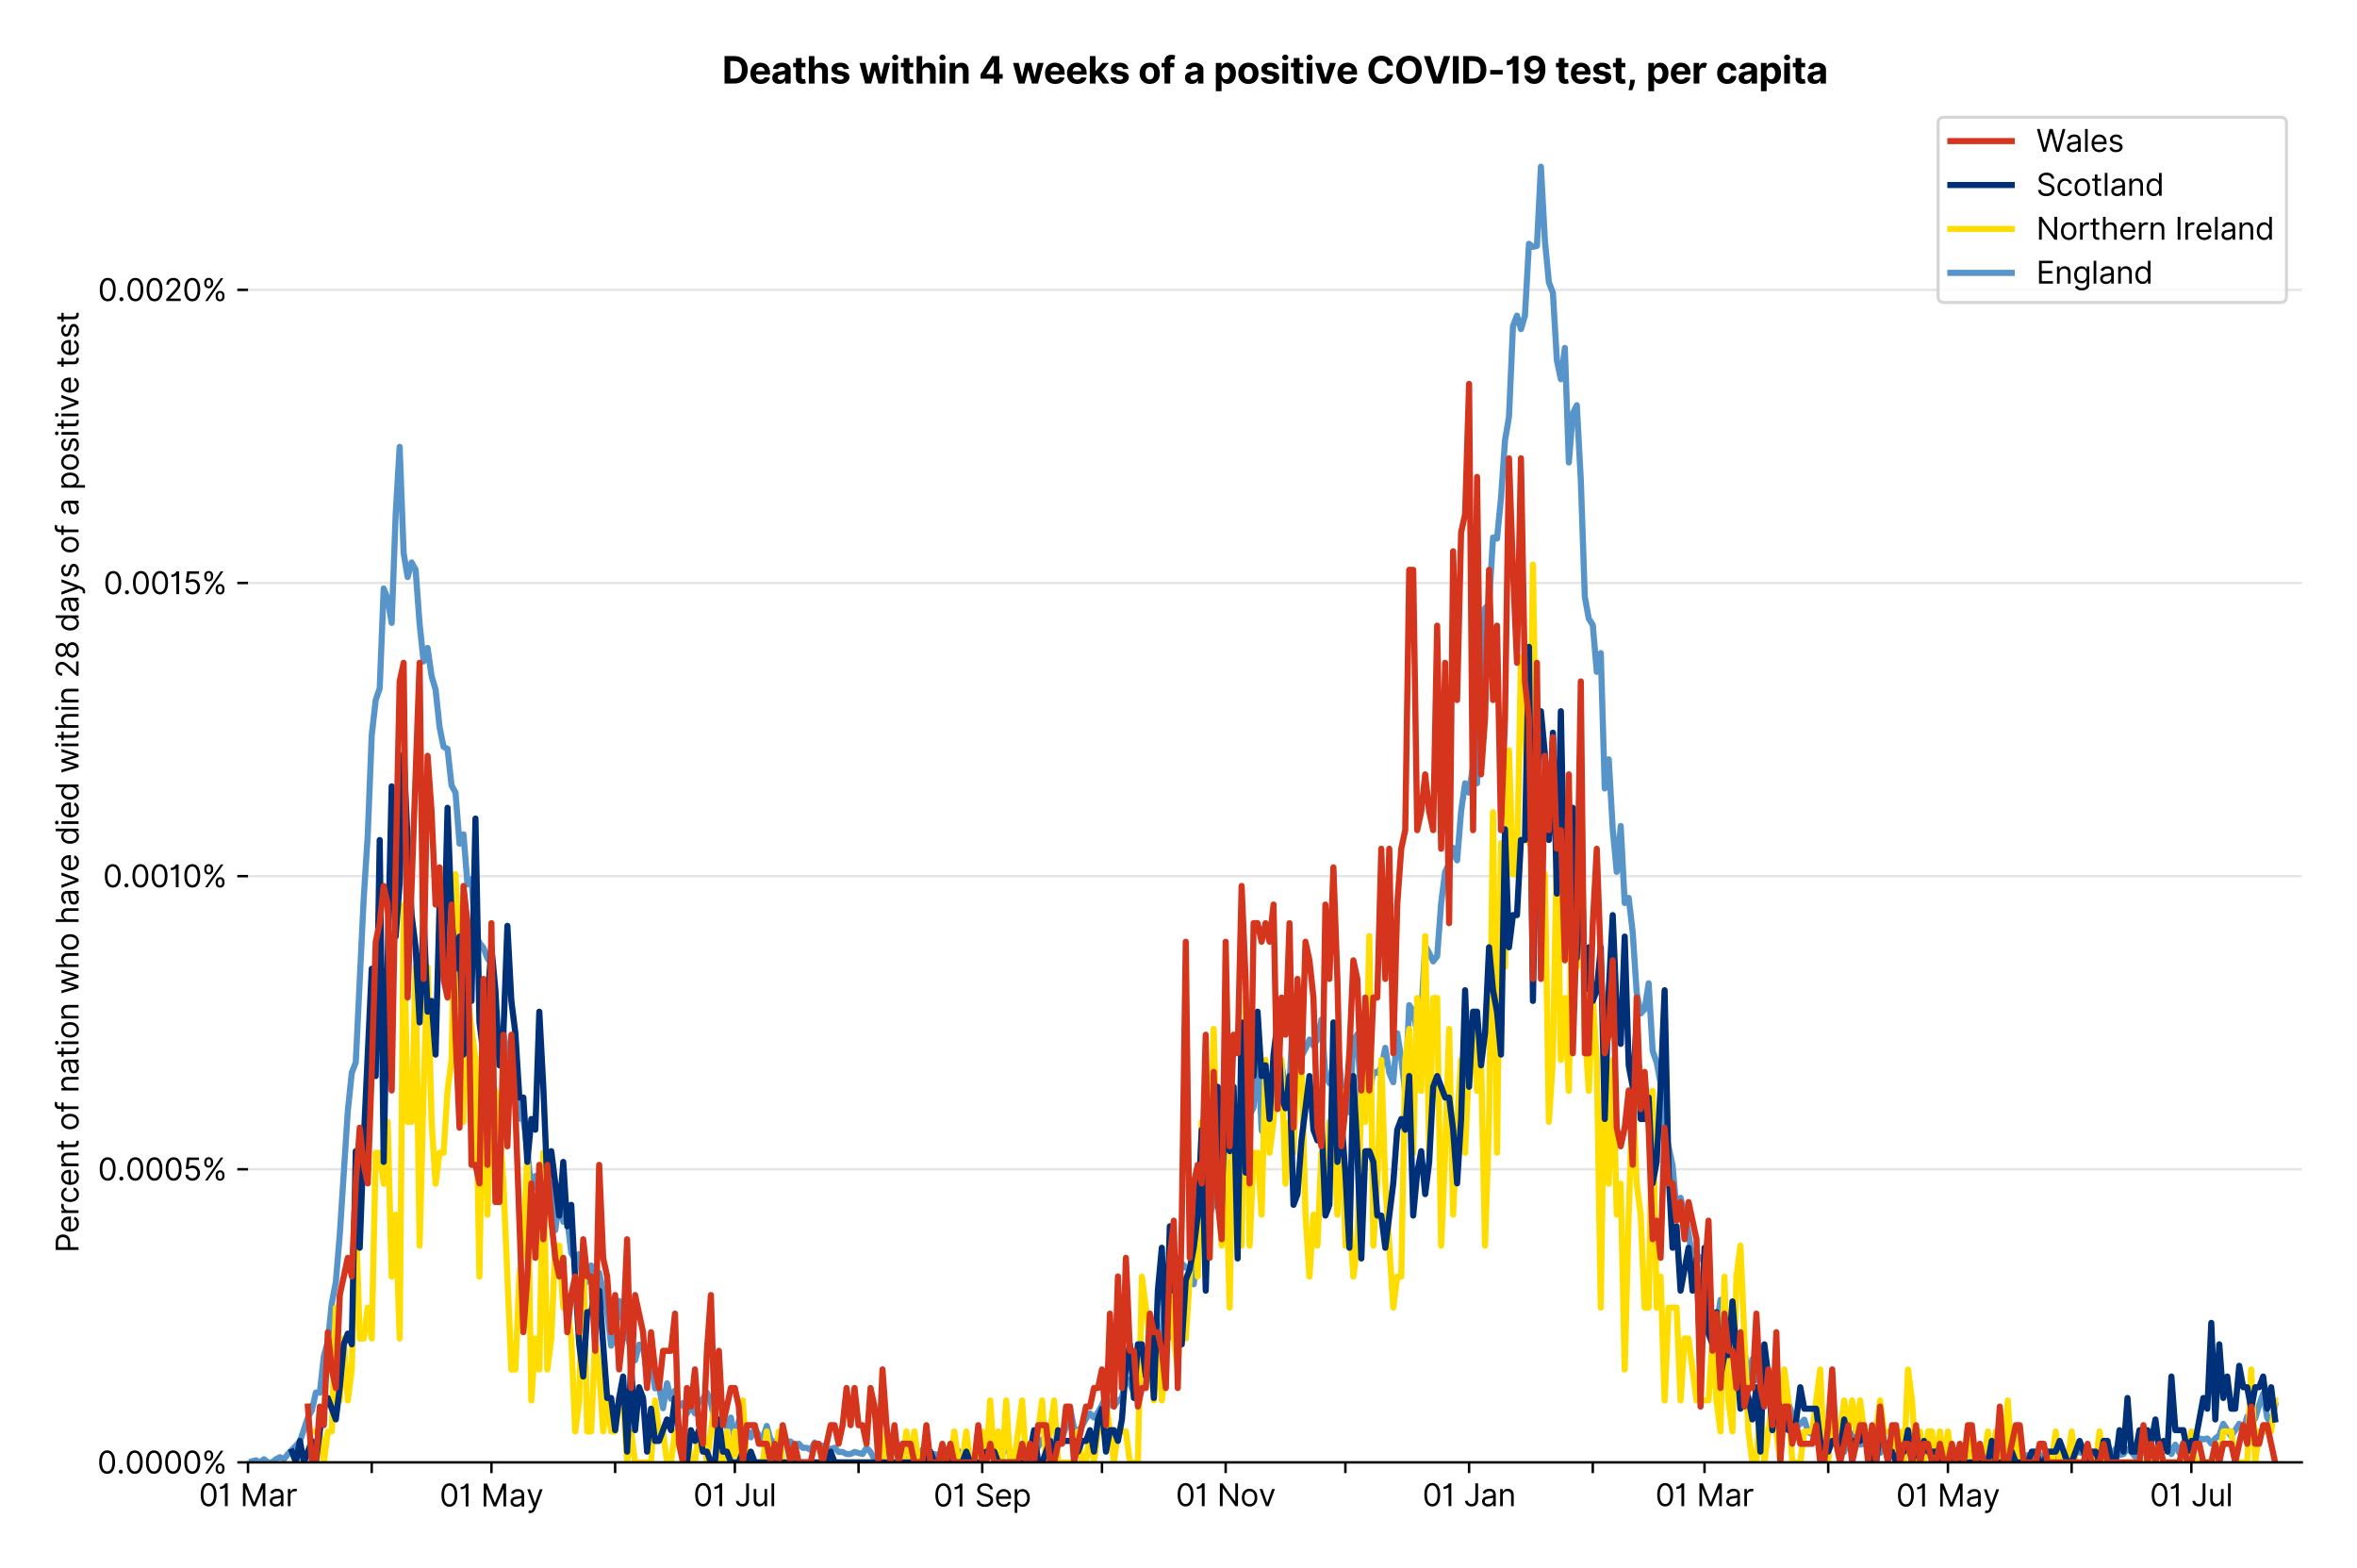 <?xml version="1.0" encoding="utf-8" standalone="no"?>
<!DOCTYPE svg PUBLIC "-//W3C//DTD SVG 1.1//EN"
  "http://www.w3.org/Graphics/SVG/1.1/DTD/svg11.dtd">
<svg version="1.1" viewBox="0 0 768.462 511.234" xmlns="http://www.w3.org/2000/svg" xmlns:xlink="http://www.w3.org/1999/xlink">
 <defs>
  <style type="text/css">*{stroke-linecap:butt;stroke-linejoin:round;}</style>
 </defs>
 <g id="figure_1">
  <g id="patch_1">
   <path d="M 0 511.234 
L 768.462 511.234 
L 768.462 0 
L 0 0 
z
" style="fill:#ffffff;"/>
  </g>
  <g id="axes_1">
   <g id="patch_2">
    <path d="M 80.862 476.745 
L 750.462 476.745 
L 750.462 33.225 
L 80.862 33.225 
z
" style="fill:#ffffff;"/>
   </g>
   <g id="matplotlib.axis_1">
    <g id="xtick_1">
     <g id="line2d_1">
      <defs>
       <path d="M 0 0 
L 0 3.5 
" id="maa92977db7" style="stroke:#000000;stroke-width:0.8;"/>
      </defs>
      <g>
       <use style="stroke:#000000;stroke-width:0.8;" x="80.862" xlink:href="#maa92977db7" y="476.745"/>
      </g>
     </g>
     <g id="text_1">
      <!-- 01 Mar -->
      <g transform="translate(64.826 491.018)scale(0.1 -0.1)">
       <defs>
        <path d="M 2000 -64 
Q 1230 -64 806 561 
Q 382 1186 382 2327 
Q 382 3459 809 4088 
Q 1236 4718 2000 4718 
Q 2764 4718 3191 4088 
Q 3618 3459 3618 2327 
Q 3618 1186 3194 561 
Q 2771 -64 2000 -64 
z
M 2000 436 
Q 2509 436 2791 927 
Q 3073 1418 3073 2327 
Q 3073 3234 2789 3730 
Q 2505 4227 2000 4227 
Q 1496 4227 1211 3730 
Q 927 3234 927 2327 
Q 927 1418 1210 927 
Q 1493 436 2000 436 
z
" id="Inter-Regular-30" transform="scale(0.016)"/>
        <path d="M 1973 4655 
L 1973 0 
L 1409 0 
L 1409 3836 
L 1373 3836 
Q 1341 3773 1209 3692 
Q 1077 3611 868 3551 
Q 659 3491 391 3491 
L 391 3964 
Q 661 3964 859 4061 
Q 1057 4159 1190 4291 
Q 1323 4423 1392 4529 
Q 1461 4636 1473 4655 
L 1973 4655 
z
" id="Inter-Regular-31" transform="scale(0.016)"/>
        <path id="Inter-Regular-20" transform="scale(0.016)"/>
        <path d="M 564 4655 
L 1236 4655 
L 2818 791 
L 2873 791 
L 4455 4655 
L 5127 4655 
L 5127 0 
L 4600 0 
L 4600 3536 
L 4555 3536 
L 3100 0 
L 2591 0 
L 1136 3536 
L 1091 3536 
L 1091 0 
L 564 0 
L 564 4655 
z
" id="Inter-Regular-4d" transform="scale(0.016)"/>
        <path d="M 1518 -82 
Q 1186 -82 916 44 
Q 646 170 486 410 
Q 327 650 327 991 
Q 327 1291 445 1478 
Q 564 1666 761 1773 
Q 959 1880 1199 1933 
Q 1439 1986 1682 2018 
Q 2000 2059 2199 2080 
Q 2398 2102 2490 2154 
Q 2582 2207 2582 2336 
L 2582 2355 
Q 2582 2691 2399 2877 
Q 2216 3064 1846 3064 
Q 1461 3064 1243 2895 
Q 1025 2727 936 2536 
L 427 2718 
Q 564 3036 792 3214 
Q 1021 3393 1292 3464 
Q 1564 3536 1827 3536 
Q 1996 3536 2215 3496 
Q 2434 3457 2640 3334 
Q 2846 3211 2982 2963 
Q 3118 2716 3118 2300 
L 3118 0 
L 2582 0 
L 2582 473 
L 2555 473 
Q 2500 359 2373 229 
Q 2246 100 2034 9 
Q 1823 -82 1518 -82 
z
M 1600 400 
Q 1918 400 2137 525 
Q 2357 650 2469 847 
Q 2582 1045 2582 1264 
L 2582 1755 
Q 2548 1714 2433 1681 
Q 2318 1648 2169 1624 
Q 2021 1600 1881 1583 
Q 1741 1566 1655 1555 
Q 1446 1527 1265 1467 
Q 1084 1407 974 1287 
Q 864 1168 864 964 
Q 864 684 1072 542 
Q 1280 400 1600 400 
z
" id="Inter-Regular-61" transform="scale(0.016)"/>
        <path d="M 491 0 
L 491 3491 
L 1009 3491 
L 1009 2964 
L 1046 2964 
Q 1139 3223 1389 3384 
Q 1639 3545 1955 3545 
Q 2100 3545 2209 3511 
Q 2318 3477 2400 3418 
L 2218 2964 
Q 2161 2993 2085 3010 
Q 2009 3027 1909 3027 
Q 1527 3027 1277 2794 
Q 1027 2561 1027 2209 
L 1027 0 
L 491 0 
z
" id="Inter-Regular-72" transform="scale(0.016)"/>
       </defs>
       <use xlink:href="#Inter-Regular-30"/>
       <use x="62.5" xlink:href="#Inter-Regular-31"/>
       <use x="106.676" xlink:href="#Inter-Regular-20"/>
       <use x="134.801" xlink:href="#Inter-Regular-4d"/>
       <use x="225.994" xlink:href="#Inter-Regular-61"/>
       <use x="282.386" xlink:href="#Inter-Regular-72"/>
      </g>
     </g>
    </g>
    <g id="xtick_2">
     <g id="line2d_2">
      <g>
       <use style="stroke:#000000;stroke-width:0.8;" x="121.194" xlink:href="#maa92977db7" y="476.745"/>
      </g>
     </g>
    </g>
    <g id="xtick_3">
     <g id="line2d_3">
      <g>
       <use style="stroke:#000000;stroke-width:0.8;" x="160.224" xlink:href="#maa92977db7" y="476.745"/>
      </g>
     </g>
     <g id="text_2">
      <!-- 01 May -->
      <g transform="translate(143.321 491.117)scale(0.1 -0.1)">
       <defs>
        <path d="M 818 -1355 
Q 682 -1355 575 -1333 
Q 468 -1311 427 -1291 
L 564 -818 
Q 857 -893 1053 -814 
Q 1250 -736 1391 -345 
L 1509 -18 
L 218 3491 
L 800 3491 
L 1764 709 
L 1800 709 
L 2764 3491 
L 3346 3491 
L 1846 -564 
Q 1550 -1355 818 -1355 
z
" id="Inter-Regular-79" transform="scale(0.016)"/>
       </defs>
       <use xlink:href="#Inter-Regular-30"/>
       <use x="62.5" xlink:href="#Inter-Regular-31"/>
       <use x="106.676" xlink:href="#Inter-Regular-20"/>
       <use x="134.801" xlink:href="#Inter-Regular-4d"/>
       <use x="225.994" xlink:href="#Inter-Regular-61"/>
       <use x="282.386" xlink:href="#Inter-Regular-79"/>
      </g>
     </g>
    </g>
    <g id="xtick_4">
     <g id="line2d_4">
      <g>
       <use style="stroke:#000000;stroke-width:0.8;" x="200.555" xlink:href="#maa92977db7" y="476.745"/>
      </g>
     </g>
    </g>
    <g id="xtick_5">
     <g id="line2d_5">
      <g>
       <use style="stroke:#000000;stroke-width:0.8;" x="239.585" xlink:href="#maa92977db7" y="476.745"/>
      </g>
     </g>
     <g id="text_3">
      <!-- 01 Jul -->
      <g transform="translate(226.042 491.018)scale(0.1 -0.1)">
       <defs>
        <path d="M 2346 4655 
L 2909 4655 
L 2909 1327 
Q 2909 657 2549 296 
Q 2189 -64 1582 -64 
Q 1200 -64 902 76 
Q 605 216 434 475 
Q 264 734 264 1091 
L 818 1091 
Q 818 795 1034 615 
Q 1250 436 1582 436 
Q 1948 436 2147 664 
Q 2346 893 2346 1327 
L 2346 4655 
z
" id="Inter-Regular-4a" transform="scale(0.016)"/>
        <path d="M 2691 1427 
L 2691 3491 
L 3227 3491 
L 3227 0 
L 2691 0 
L 2691 591 
L 2655 591 
Q 2532 325 2273 140 
Q 2014 -45 1618 -45 
Q 1127 -45 809 280 
Q 491 605 491 1273 
L 491 3491 
L 1027 3491 
L 1027 1309 
Q 1027 927 1242 700 
Q 1457 473 1791 473 
Q 1991 473 2199 575 
Q 2407 677 2549 888 
Q 2691 1100 2691 1427 
z
" id="Inter-Regular-75" transform="scale(0.016)"/>
        <path d="M 1027 4655 
L 1027 0 
L 491 0 
L 491 4655 
L 1027 4655 
z
" id="Inter-Regular-6c" transform="scale(0.016)"/>
       </defs>
       <use xlink:href="#Inter-Regular-30"/>
       <use x="62.5" xlink:href="#Inter-Regular-31"/>
       <use x="106.676" xlink:href="#Inter-Regular-20"/>
       <use x="134.801" xlink:href="#Inter-Regular-4a"/>
       <use x="189.063" xlink:href="#Inter-Regular-75"/>
       <use x="247.159" xlink:href="#Inter-Regular-6c"/>
      </g>
     </g>
    </g>
    <g id="xtick_6">
     <g id="line2d_6">
      <g>
       <use style="stroke:#000000;stroke-width:0.8;" x="279.917" xlink:href="#maa92977db7" y="476.745"/>
      </g>
     </g>
    </g>
    <g id="xtick_7">
     <g id="line2d_7">
      <g>
       <use style="stroke:#000000;stroke-width:0.8;" x="320.248" xlink:href="#maa92977db7" y="476.745"/>
      </g>
     </g>
     <g id="text_4">
      <!-- 01 Sep -->
      <g transform="translate(304.36 491.117)scale(0.1 -0.1)">
       <defs>
        <path d="M 3109 3491 
Q 3068 3836 2777 4027 
Q 2486 4218 2064 4218 
Q 1600 4218 1318 3999 
Q 1036 3780 1036 3445 
Q 1036 3195 1189 3042 
Q 1343 2889 1553 2803 
Q 1764 2718 1936 2673 
L 2409 2545 
Q 2591 2498 2815 2414 
Q 3039 2330 3244 2185 
Q 3450 2041 3584 1816 
Q 3718 1591 3718 1264 
Q 3718 886 3521 581 
Q 3325 277 2949 97 
Q 2573 -82 2036 -82 
Q 1286 -82 845 272 
Q 405 627 364 1200 
L 946 1200 
Q 968 936 1124 764 
Q 1280 593 1519 510 
Q 1759 427 2036 427 
Q 2359 427 2616 533 
Q 2873 639 3023 828 
Q 3173 1018 3173 1273 
Q 3173 1505 3043 1650 
Q 2914 1795 2702 1886 
Q 2491 1977 2246 2045 
L 1673 2209 
Q 1127 2366 809 2657 
Q 491 2948 491 3418 
Q 491 3809 703 4101 
Q 916 4393 1276 4555 
Q 1636 4718 2082 4718 
Q 2532 4718 2882 4558 
Q 3232 4398 3437 4120 
Q 3643 3843 3655 3491 
L 3109 3491 
z
" id="Inter-Regular-53" transform="scale(0.016)"/>
        <path d="M 1955 -73 
Q 1450 -73 1085 151 
Q 721 375 524 778 
Q 327 1182 327 1718 
Q 327 2255 524 2665 
Q 721 3075 1074 3305 
Q 1427 3536 1900 3536 
Q 2173 3536 2439 3445 
Q 2705 3355 2923 3151 
Q 3141 2948 3270 2614 
Q 3400 2280 3400 1791 
L 3400 1564 
L 866 1564 
Q 884 1005 1183 707 
Q 1482 409 1955 409 
Q 2271 409 2498 545 
Q 2725 682 2827 955 
L 3346 809 
Q 3223 414 2854 170 
Q 2486 -73 1955 -73 
z
M 866 2027 
L 2855 2027 
Q 2855 2470 2595 2762 
Q 2336 3055 1900 3055 
Q 1593 3055 1368 2911 
Q 1143 2768 1013 2533 
Q 884 2298 866 2027 
z
" id="Inter-Regular-65" transform="scale(0.016)"/>
        <path d="M 491 -1309 
L 491 3491 
L 1009 3491 
L 1009 2936 
L 1073 2936 
Q 1132 3027 1237 3169 
Q 1343 3311 1542 3423 
Q 1741 3536 2082 3536 
Q 2523 3536 2859 3315 
Q 3196 3095 3384 2690 
Q 3573 2286 3573 1736 
Q 3573 1182 3384 776 
Q 3196 370 2861 148 
Q 2527 -73 2091 -73 
Q 1755 -73 1552 39 
Q 1350 152 1241 296 
Q 1132 441 1073 536 
L 1027 536 
L 1027 -1309 
L 491 -1309 
z
M 1018 1745 
Q 1018 1152 1276 780 
Q 1534 409 2018 409 
Q 2355 409 2581 587 
Q 2807 766 2921 1069 
Q 3036 1373 3036 1745 
Q 3036 2114 2923 2410 
Q 2811 2707 2585 2881 
Q 2359 3055 2018 3055 
Q 1527 3055 1272 2693 
Q 1018 2332 1018 1745 
z
" id="Inter-Regular-70" transform="scale(0.016)"/>
       </defs>
       <use xlink:href="#Inter-Regular-30"/>
       <use x="62.5" xlink:href="#Inter-Regular-31"/>
       <use x="106.676" xlink:href="#Inter-Regular-20"/>
       <use x="134.801" xlink:href="#Inter-Regular-53"/>
       <use x="198.58" xlink:href="#Inter-Regular-65"/>
       <use x="256.818" xlink:href="#Inter-Regular-70"/>
      </g>
     </g>
    </g>
    <g id="xtick_8">
     <g id="line2d_8">
      <g>
       <use style="stroke:#000000;stroke-width:0.8;" x="359.278" xlink:href="#maa92977db7" y="476.745"/>
      </g>
     </g>
    </g>
    <g id="xtick_9">
     <g id="line2d_9">
      <g>
       <use style="stroke:#000000;stroke-width:0.8;" x="399.609" xlink:href="#maa92977db7" y="476.745"/>
      </g>
     </g>
     <g id="text_5">
      <!-- 01 Nov -->
      <g transform="translate(383.338 491.018)scale(0.1 -0.1)">
       <defs>
        <path d="M 4255 4655 
L 4255 0 
L 3709 0 
L 1173 3655 
L 1127 3655 
L 1127 0 
L 564 0 
L 564 4655 
L 1109 4655 
L 3655 991 
L 3700 991 
L 3700 4655 
L 4255 4655 
z
" id="Inter-Regular-4e" transform="scale(0.016)"/>
        <path d="M 1909 -73 
Q 1436 -73 1080 152 
Q 725 377 526 781 
Q 327 1186 327 1727 
Q 327 2273 526 2679 
Q 725 3086 1080 3311 
Q 1436 3536 1909 3536 
Q 2382 3536 2737 3311 
Q 3093 3086 3292 2679 
Q 3491 2273 3491 1727 
Q 3491 1186 3292 781 
Q 3093 377 2737 152 
Q 2382 -73 1909 -73 
z
M 1909 409 
Q 2268 409 2500 593 
Q 2732 777 2843 1077 
Q 2955 1377 2955 1727 
Q 2955 2077 2843 2379 
Q 2732 2682 2500 2868 
Q 2268 3055 1909 3055 
Q 1550 3055 1318 2868 
Q 1086 2682 975 2379 
Q 864 2077 864 1727 
Q 864 1377 975 1077 
Q 1086 777 1318 593 
Q 1550 409 1909 409 
z
" id="Inter-Regular-6f" transform="scale(0.016)"/>
        <path d="M 3346 3491 
L 2055 0 
L 1509 0 
L 218 3491 
L 800 3491 
L 1764 709 
L 1800 709 
L 2764 3491 
L 3346 3491 
z
" id="Inter-Regular-76" transform="scale(0.016)"/>
       </defs>
       <use xlink:href="#Inter-Regular-30"/>
       <use x="62.5" xlink:href="#Inter-Regular-31"/>
       <use x="106.676" xlink:href="#Inter-Regular-20"/>
       <use x="134.801" xlink:href="#Inter-Regular-4e"/>
       <use x="210.085" xlink:href="#Inter-Regular-6f"/>
       <use x="269.744" xlink:href="#Inter-Regular-76"/>
      </g>
     </g>
    </g>
    <g id="xtick_10">
     <g id="line2d_10">
      <g>
       <use style="stroke:#000000;stroke-width:0.8;" x="438.639" xlink:href="#maa92977db7" y="476.745"/>
      </g>
     </g>
    </g>
    <g id="xtick_11">
     <g id="line2d_11">
      <g>
       <use style="stroke:#000000;stroke-width:0.8;" x="478.971" xlink:href="#maa92977db7" y="476.745"/>
      </g>
     </g>
     <g id="text_6">
      <!-- 01 Jan -->
      <g transform="translate(463.771 491.018)scale(0.1 -0.1)">
       <defs>
        <path d="M 1027 2100 
L 1027 0 
L 491 0 
L 491 3491 
L 1009 3491 
L 1009 2945 
L 1055 2945 
Q 1177 3211 1427 3373 
Q 1677 3536 2073 3536 
Q 2602 3536 2928 3211 
Q 3255 2886 3255 2218 
L 3255 0 
L 2718 0 
L 2718 2182 
Q 2718 2593 2504 2824 
Q 2291 3055 1918 3055 
Q 1534 3055 1280 2806 
Q 1027 2557 1027 2100 
z
" id="Inter-Regular-6e" transform="scale(0.016)"/>
       </defs>
       <use xlink:href="#Inter-Regular-30"/>
       <use x="62.5" xlink:href="#Inter-Regular-31"/>
       <use x="106.676" xlink:href="#Inter-Regular-20"/>
       <use x="134.801" xlink:href="#Inter-Regular-4a"/>
       <use x="189.063" xlink:href="#Inter-Regular-61"/>
       <use x="245.455" xlink:href="#Inter-Regular-6e"/>
      </g>
     </g>
    </g>
    <g id="xtick_12">
     <g id="line2d_12">
      <g>
       <use style="stroke:#000000;stroke-width:0.8;" x="519.302" xlink:href="#maa92977db7" y="476.745"/>
      </g>
     </g>
    </g>
    <g id="xtick_13">
     <g id="line2d_13">
      <g>
       <use style="stroke:#000000;stroke-width:0.8;" x="555.73" xlink:href="#maa92977db7" y="476.745"/>
      </g>
     </g>
     <g id="text_7">
      <!-- 01 Mar -->
      <g transform="translate(539.693 491.018)scale(0.1 -0.1)">
       <use xlink:href="#Inter-Regular-30"/>
       <use x="62.5" xlink:href="#Inter-Regular-31"/>
       <use x="106.676" xlink:href="#Inter-Regular-20"/>
       <use x="134.801" xlink:href="#Inter-Regular-4d"/>
       <use x="225.994" xlink:href="#Inter-Regular-61"/>
       <use x="282.386" xlink:href="#Inter-Regular-72"/>
      </g>
     </g>
    </g>
    <g id="xtick_14">
     <g id="line2d_14">
      <g>
       <use style="stroke:#000000;stroke-width:0.8;" x="596.061" xlink:href="#maa92977db7" y="476.745"/>
      </g>
     </g>
    </g>
    <g id="xtick_15">
     <g id="line2d_15">
      <g>
       <use style="stroke:#000000;stroke-width:0.8;" x="635.092" xlink:href="#maa92977db7" y="476.745"/>
      </g>
     </g>
     <g id="text_8">
      <!-- 01 May -->
      <g transform="translate(618.188 491.117)scale(0.1 -0.1)">
       <use xlink:href="#Inter-Regular-30"/>
       <use x="62.5" xlink:href="#Inter-Regular-31"/>
       <use x="106.676" xlink:href="#Inter-Regular-20"/>
       <use x="134.801" xlink:href="#Inter-Regular-4d"/>
       <use x="225.994" xlink:href="#Inter-Regular-61"/>
       <use x="282.386" xlink:href="#Inter-Regular-79"/>
      </g>
     </g>
    </g>
    <g id="xtick_16">
     <g id="line2d_16">
      <g>
       <use style="stroke:#000000;stroke-width:0.8;" x="675.423" xlink:href="#maa92977db7" y="476.745"/>
      </g>
     </g>
    </g>
    <g id="xtick_17">
     <g id="line2d_17">
      <g>
       <use style="stroke:#000000;stroke-width:0.8;" x="714.453" xlink:href="#maa92977db7" y="476.745"/>
      </g>
     </g>
     <g id="text_9">
      <!-- 01 Jul -->
      <g transform="translate(700.909 491.018)scale(0.1 -0.1)">
       <use xlink:href="#Inter-Regular-30"/>
       <use x="62.5" xlink:href="#Inter-Regular-31"/>
       <use x="106.676" xlink:href="#Inter-Regular-20"/>
       <use x="134.801" xlink:href="#Inter-Regular-4a"/>
       <use x="189.063" xlink:href="#Inter-Regular-75"/>
       <use x="247.159" xlink:href="#Inter-Regular-6c"/>
      </g>
     </g>
    </g>
   </g>
   <g id="matplotlib.axis_2">
    <g id="ytick_1">
     <g id="line2d_18">
      <path clip-path="url(#p69335eedc3)" d="M 80.862 476.745 
L 750.462 476.745 
" style="fill:none;stroke:#e5e5e5;stroke-linecap:square;stroke-width:0.8;"/>
     </g>
     <g id="line2d_19">
      <defs>
       <path d="M 0 0 
L -3.5 0 
" id="mfb803abb63" style="stroke:#000000;stroke-width:0.8;"/>
      </defs>
      <g>
       <use style="stroke:#000000;stroke-width:0.8;" x="80.862" xlink:href="#mfb803abb63" y="476.745"/>
      </g>
     </g>
     <g id="text_10">
      <!-- 0.0000% -->
      <g transform="translate(31.731 480.382)scale(0.1 -0.1)">
       <defs>
        <path d="M 882 -36 
Q 714 -36 593 84 
Q 473 205 473 373 
Q 473 541 593 661 
Q 714 782 882 782 
Q 1050 782 1170 661 
Q 1291 541 1291 373 
Q 1291 205 1170 84 
Q 1050 -36 882 -36 
z
" id="Inter-Regular-2e" transform="scale(0.016)"/>
        <path d="M 2855 873 
L 2855 1118 
Q 2855 1373 2960 1585 
Q 3066 1798 3269 1926 
Q 3473 2055 3764 2055 
Q 4059 2055 4259 1926 
Q 4459 1798 4561 1585 
Q 4664 1373 4664 1118 
L 4664 873 
Q 4664 618 4560 405 
Q 4457 193 4256 64 
Q 4055 -64 3764 -64 
Q 3468 -64 3266 64 
Q 3064 193 2959 405 
Q 2855 618 2855 873 
z
M 536 3536 
L 536 3782 
Q 536 4036 642 4248 
Q 748 4461 951 4589 
Q 1155 4718 1446 4718 
Q 1741 4718 1941 4589 
Q 2141 4461 2243 4248 
Q 2346 4036 2346 3782 
L 2346 3536 
Q 2346 3282 2242 3069 
Q 2139 2857 1937 2728 
Q 1736 2600 1446 2600 
Q 1150 2600 948 2728 
Q 746 2857 641 3069 
Q 536 3282 536 3536 
z
M 709 0 
L 3909 4655 
L 4427 4655 
L 1227 0 
L 709 0 
z
M 3318 1118 
L 3318 873 
Q 3318 661 3418 494 
Q 3518 327 3764 327 
Q 4002 327 4101 494 
Q 4200 661 4200 873 
L 4200 1118 
Q 4200 1330 4104 1497 
Q 4009 1664 3764 1664 
Q 3525 1664 3421 1497 
Q 3318 1330 3318 1118 
z
M 1000 3782 
L 1000 3536 
Q 1000 3325 1100 3158 
Q 1200 2991 1446 2991 
Q 1684 2991 1783 3158 
Q 1882 3325 1882 3536 
L 1882 3782 
Q 1882 3993 1786 4160 
Q 1691 4327 1446 4327 
Q 1207 4327 1103 4160 
Q 1000 3993 1000 3782 
z
" id="Inter-Regular-25" transform="scale(0.016)"/>
       </defs>
       <use xlink:href="#Inter-Regular-30"/>
       <use x="62.5" xlink:href="#Inter-Regular-2e"/>
       <use x="90.057" xlink:href="#Inter-Regular-30"/>
       <use x="152.557" xlink:href="#Inter-Regular-30"/>
       <use x="215.057" xlink:href="#Inter-Regular-30"/>
       <use x="277.557" xlink:href="#Inter-Regular-30"/>
       <use x="340.057" xlink:href="#Inter-Regular-25"/>
      </g>
     </g>
    </g>
    <g id="ytick_2">
     <g id="line2d_20">
      <path clip-path="url(#p69335eedc3)" d="M 80.862 381.184 
L 750.462 381.184 
" style="fill:none;stroke:#e5e5e5;stroke-linecap:square;stroke-width:0.8;"/>
     </g>
     <g id="line2d_21">
      <g>
       <use style="stroke:#000000;stroke-width:0.8;" x="80.862" xlink:href="#mfb803abb63" y="381.184"/>
      </g>
     </g>
     <g id="text_11">
      <!-- 0.0005% -->
      <g transform="translate(31.902 384.821)scale(0.1 -0.1)">
       <defs>
        <path d="M 1936 -64 
Q 1536 -64 1216 95 
Q 896 255 702 532 
Q 509 809 491 1164 
L 1036 1164 
Q 1068 848 1324 642 
Q 1580 436 1936 436 
Q 2223 436 2447 570 
Q 2671 705 2799 940 
Q 2927 1175 2927 1473 
Q 2927 1777 2794 2017 
Q 2661 2257 2429 2395 
Q 2198 2534 1900 2536 
Q 1686 2539 1461 2472 
Q 1236 2405 1091 2300 
L 564 2364 
L 846 4655 
L 3264 4655 
L 3264 4155 
L 1318 4155 
L 1155 2782 
L 1182 2782 
Q 1325 2895 1541 2970 
Q 1757 3045 1991 3045 
Q 2418 3045 2753 2842 
Q 3089 2639 3281 2286 
Q 3473 1934 3473 1482 
Q 3473 1036 3274 687 
Q 3075 339 2727 137 
Q 2380 -64 1936 -64 
z
" id="Inter-Regular-35" transform="scale(0.016)"/>
       </defs>
       <use xlink:href="#Inter-Regular-30"/>
       <use x="62.5" xlink:href="#Inter-Regular-2e"/>
       <use x="90.057" xlink:href="#Inter-Regular-30"/>
       <use x="152.557" xlink:href="#Inter-Regular-30"/>
       <use x="215.057" xlink:href="#Inter-Regular-30"/>
       <use x="277.557" xlink:href="#Inter-Regular-35"/>
       <use x="338.352" xlink:href="#Inter-Regular-25"/>
      </g>
     </g>
    </g>
    <g id="ytick_3">
     <g id="line2d_22">
      <path clip-path="url(#p69335eedc3)" d="M 80.862 285.623 
L 750.462 285.623 
" style="fill:none;stroke:#e5e5e5;stroke-linecap:square;stroke-width:0.8;"/>
     </g>
     <g id="line2d_23">
      <g>
       <use style="stroke:#000000;stroke-width:0.8;" x="80.862" xlink:href="#mfb803abb63" y="285.623"/>
      </g>
     </g>
     <g id="text_12">
      <!-- 0.0010% -->
      <g transform="translate(33.564 289.259)scale(0.1 -0.1)">
       <use xlink:href="#Inter-Regular-30"/>
       <use x="62.5" xlink:href="#Inter-Regular-2e"/>
       <use x="90.057" xlink:href="#Inter-Regular-30"/>
       <use x="152.557" xlink:href="#Inter-Regular-30"/>
       <use x="215.057" xlink:href="#Inter-Regular-31"/>
       <use x="259.233" xlink:href="#Inter-Regular-30"/>
       <use x="321.733" xlink:href="#Inter-Regular-25"/>
      </g>
     </g>
    </g>
    <g id="ytick_4">
     <g id="line2d_24">
      <path clip-path="url(#p69335eedc3)" d="M 80.862 190.062 
L 750.462 190.062 
" style="fill:none;stroke:#e5e5e5;stroke-linecap:square;stroke-width:0.8;"/>
     </g>
     <g id="line2d_25">
      <g>
       <use style="stroke:#000000;stroke-width:0.8;" x="80.862" xlink:href="#mfb803abb63" y="190.062"/>
      </g>
     </g>
     <g id="text_13">
      <!-- 0.0015% -->
      <g transform="translate(33.734 193.698)scale(0.1 -0.1)">
       <use xlink:href="#Inter-Regular-30"/>
       <use x="62.5" xlink:href="#Inter-Regular-2e"/>
       <use x="90.057" xlink:href="#Inter-Regular-30"/>
       <use x="152.557" xlink:href="#Inter-Regular-30"/>
       <use x="215.057" xlink:href="#Inter-Regular-31"/>
       <use x="259.233" xlink:href="#Inter-Regular-35"/>
       <use x="320.028" xlink:href="#Inter-Regular-25"/>
      </g>
     </g>
    </g>
    <g id="ytick_5">
     <g id="line2d_26">
      <path clip-path="url(#p69335eedc3)" d="M 80.862 94.5 
L 750.462 94.5 
" style="fill:none;stroke:#e5e5e5;stroke-linecap:square;stroke-width:0.8;"/>
     </g>
     <g id="line2d_27">
      <g>
       <use style="stroke:#000000;stroke-width:0.8;" x="80.862" xlink:href="#mfb803abb63" y="94.5"/>
      </g>
     </g>
     <g id="text_14">
      <!-- 0.0020% -->
      <g transform="translate(31.93 98.137)scale(0.1 -0.1)">
       <defs>
        <path d="M 482 0 
L 482 409 
L 2018 2091 
Q 2289 2386 2464 2605 
Q 2639 2825 2724 3019 
Q 2809 3214 2809 3427 
Q 2809 3795 2553 4011 
Q 2298 4227 1918 4227 
Q 1514 4227 1275 3985 
Q 1036 3743 1036 3345 
L 500 3345 
Q 500 3755 688 4064 
Q 877 4373 1203 4545 
Q 1530 4718 1936 4718 
Q 2346 4718 2661 4545 
Q 2977 4373 3156 4079 
Q 3336 3786 3336 3427 
Q 3336 3170 3244 2926 
Q 3152 2682 2926 2383 
Q 2700 2084 2300 1655 
L 1255 536 
L 1255 500 
L 3418 500 
L 3418 0 
L 482 0 
z
" id="Inter-Regular-32" transform="scale(0.016)"/>
       </defs>
       <use xlink:href="#Inter-Regular-30"/>
       <use x="62.5" xlink:href="#Inter-Regular-2e"/>
       <use x="90.057" xlink:href="#Inter-Regular-30"/>
       <use x="152.557" xlink:href="#Inter-Regular-30"/>
       <use x="215.057" xlink:href="#Inter-Regular-32"/>
       <use x="275.568" xlink:href="#Inter-Regular-30"/>
       <use x="338.068" xlink:href="#Inter-Regular-25"/>
      </g>
     </g>
    </g>
    <g id="text_15">
     <!-- Percent of nation who have died within 28 days of a positive test -->
     <g transform="translate(25.614 408.396)rotate(-90)scale(0.1 -0.1)">
      <defs>
       <path d="M 564 0 
L 564 4655 
L 2136 4655 
Q 2684 4655 3033 4458 
Q 3382 4261 3550 3927 
Q 3718 3593 3718 3182 
Q 3718 2770 3551 2434 
Q 3384 2098 3036 1899 
Q 2689 1700 2146 1700 
L 1127 1700 
L 1127 0 
L 564 0 
z
M 1127 2200 
L 2127 2200 
Q 2689 2200 2926 2482 
Q 3164 2764 3164 3182 
Q 3164 3602 2925 3878 
Q 2686 4155 2118 4155 
L 1127 4155 
L 1127 2200 
z
" id="Inter-Regular-50" transform="scale(0.016)"/>
       <path d="M 1909 -73 
Q 1418 -73 1063 159 
Q 709 391 518 798 
Q 327 1205 327 1727 
Q 327 2259 524 2667 
Q 721 3075 1074 3305 
Q 1427 3536 1900 3536 
Q 2268 3536 2563 3400 
Q 2859 3264 3047 3018 
Q 3236 2773 3282 2445 
L 2746 2445 
Q 2684 2684 2474 2869 
Q 2264 3055 1909 3055 
Q 1439 3055 1151 2697 
Q 864 2339 864 1745 
Q 864 1139 1148 774 
Q 1432 409 1909 409 
Q 2223 409 2447 570 
Q 2671 732 2746 1018 
L 3282 1018 
Q 3236 709 3058 462 
Q 2880 216 2588 71 
Q 2296 -73 1909 -73 
z
" id="Inter-Regular-63" transform="scale(0.016)"/>
       <path d="M 2009 3491 
L 2009 3036 
L 1264 3036 
L 1264 1000 
Q 1264 773 1331 660 
Q 1398 548 1503 510 
Q 1609 473 1727 473 
Q 1816 473 1873 483 
Q 1930 493 1964 500 
L 2073 18 
Q 2018 -2 1920 -23 
Q 1823 -45 1673 -45 
Q 1446 -45 1228 52 
Q 1011 150 869 350 
Q 727 550 727 855 
L 727 3036 
L 200 3036 
L 200 3491 
L 727 3491 
L 727 4327 
L 1264 4327 
L 1264 3491 
L 2009 3491 
z
" id="Inter-Regular-74" transform="scale(0.016)"/>
       <path d="M 2046 3491 
L 2046 3036 
L 1264 3036 
L 1264 0 
L 727 0 
L 727 3036 
L 164 3036 
L 164 3491 
L 727 3491 
L 727 3973 
Q 727 4273 868 4473 
Q 1009 4673 1234 4773 
Q 1459 4873 1709 4873 
Q 1907 4873 2032 4841 
Q 2157 4809 2218 4782 
L 2064 4318 
Q 2023 4332 1951 4352 
Q 1880 4373 1764 4373 
Q 1498 4373 1381 4239 
Q 1264 4105 1264 3845 
L 1264 3491 
L 2046 3491 
z
" id="Inter-Regular-66" transform="scale(0.016)"/>
       <path d="M 491 0 
L 491 3491 
L 1027 3491 
L 1027 0 
L 491 0 
z
M 764 4073 
Q 607 4073 494 4179 
Q 382 4286 382 4436 
Q 382 4586 494 4693 
Q 607 4800 764 4800 
Q 921 4800 1033 4693 
Q 1146 4586 1146 4436 
Q 1146 4286 1033 4179 
Q 921 4073 764 4073 
z
" id="Inter-Regular-69" transform="scale(0.016)"/>
       <path d="M 1282 0 
L 218 3491 
L 782 3491 
L 1536 818 
L 1573 818 
L 2318 3491 
L 2891 3491 
L 3627 827 
L 3664 827 
L 4418 3491 
L 4982 3491 
L 3918 0 
L 3391 0 
L 2627 2682 
L 2573 2682 
L 1809 0 
L 1282 0 
z
" id="Inter-Regular-77" transform="scale(0.016)"/>
       <path d="M 1027 2100 
L 1027 0 
L 491 0 
L 491 4655 
L 1027 4655 
L 1027 2945 
L 1073 2945 
Q 1196 3216 1442 3376 
Q 1689 3536 2100 3536 
Q 2636 3536 2963 3213 
Q 3291 2891 3291 2218 
L 3291 0 
L 2755 0 
L 2755 2182 
Q 2755 2598 2540 2826 
Q 2325 3055 1946 3055 
Q 1548 3055 1287 2806 
Q 1027 2557 1027 2100 
z
" id="Inter-Regular-68" transform="scale(0.016)"/>
       <path d="M 1809 -73 
Q 1373 -73 1039 148 
Q 705 370 516 776 
Q 327 1182 327 1736 
Q 327 2286 516 2690 
Q 705 3095 1041 3315 
Q 1377 3536 1818 3536 
Q 2159 3536 2358 3423 
Q 2557 3311 2662 3169 
Q 2768 3027 2827 2936 
L 2873 2936 
L 2873 4655 
L 3409 4655 
L 3409 0 
L 2891 0 
L 2891 536 
L 2827 536 
Q 2768 441 2659 296 
Q 2550 152 2348 39 
Q 2146 -73 1809 -73 
z
M 1882 409 
Q 2366 409 2624 780 
Q 2882 1152 2882 1745 
Q 2882 2332 2627 2693 
Q 2373 3055 1882 3055 
Q 1541 3055 1315 2881 
Q 1089 2707 976 2410 
Q 864 2114 864 1745 
Q 864 1373 978 1069 
Q 1093 766 1319 587 
Q 1546 409 1882 409 
z
" id="Inter-Regular-64" transform="scale(0.016)"/>
       <path d="M 1973 -64 
Q 1505 -64 1147 103 
Q 789 270 589 564 
Q 389 859 391 1236 
Q 389 1532 507 1783 
Q 625 2034 830 2203 
Q 1036 2373 1291 2418 
L 1291 2445 
Q 957 2532 759 2821 
Q 561 3111 564 3482 
Q 561 3836 743 4115 
Q 925 4395 1244 4556 
Q 1564 4718 1973 4718 
Q 2377 4718 2695 4556 
Q 3014 4395 3197 4115 
Q 3380 3836 3382 3482 
Q 3380 3111 3181 2821 
Q 2982 2532 2655 2445 
L 2655 2418 
Q 2907 2373 3109 2203 
Q 3311 2034 3431 1783 
Q 3552 1532 3555 1236 
Q 3552 859 3351 564 
Q 3150 270 2794 103 
Q 2439 -64 1973 -64 
z
M 1973 436 
Q 2446 436 2722 662 
Q 2998 889 3000 1264 
Q 2998 1527 2864 1729 
Q 2730 1932 2499 2048 
Q 2268 2164 1973 2164 
Q 1675 2164 1442 2048 
Q 1209 1932 1076 1729 
Q 943 1527 946 1264 
Q 943 889 1218 662 
Q 1493 436 1973 436 
z
M 1973 2645 
Q 2348 2645 2591 2864 
Q 2834 3084 2836 3445 
Q 2834 3800 2596 4013 
Q 2359 4227 1973 4227 
Q 1582 4227 1344 4013 
Q 1107 3800 1109 3445 
Q 1107 3084 1349 2864 
Q 1591 2645 1973 2645 
z
" id="Inter-Regular-38" transform="scale(0.016)"/>
       <path d="M 2964 2709 
L 2482 2573 
Q 2411 2755 2245 2914 
Q 2080 3073 1727 3073 
Q 1407 3073 1194 2926 
Q 982 2780 982 2555 
Q 982 2355 1127 2239 
Q 1273 2123 1582 2045 
L 2100 1918 
Q 3027 1691 3027 973 
Q 3027 673 2855 436 
Q 2684 200 2377 63 
Q 2071 -73 1664 -73 
Q 1130 -73 780 159 
Q 430 391 336 836 
L 846 964 
Q 989 400 1655 400 
Q 2030 400 2251 560 
Q 2473 720 2473 945 
Q 2473 1316 1955 1436 
L 1373 1573 
Q 893 1686 669 1926 
Q 446 2166 446 2527 
Q 446 2823 613 3050 
Q 780 3277 1069 3406 
Q 1359 3536 1727 3536 
Q 2246 3536 2542 3309 
Q 2839 3082 2964 2709 
z
" id="Inter-Regular-73" transform="scale(0.016)"/>
      </defs>
      <use xlink:href="#Inter-Regular-50"/>
      <use x="63.494" xlink:href="#Inter-Regular-65"/>
      <use x="121.733" xlink:href="#Inter-Regular-72"/>
      <use x="160.085" xlink:href="#Inter-Regular-63"/>
      <use x="215.909" xlink:href="#Inter-Regular-65"/>
      <use x="274.148" xlink:href="#Inter-Regular-6e"/>
      <use x="332.671" xlink:href="#Inter-Regular-74"/>
      <use x="369.034" xlink:href="#Inter-Regular-20"/>
      <use x="397.159" xlink:href="#Inter-Regular-6f"/>
      <use x="456.818" xlink:href="#Inter-Regular-66"/>
      <use x="492.898" xlink:href="#Inter-Regular-20"/>
      <use x="521.023" xlink:href="#Inter-Regular-6e"/>
      <use x="579.546" xlink:href="#Inter-Regular-61"/>
      <use x="635.938" xlink:href="#Inter-Regular-74"/>
      <use x="672.301" xlink:href="#Inter-Regular-69"/>
      <use x="696.023" xlink:href="#Inter-Regular-6f"/>
      <use x="755.682" xlink:href="#Inter-Regular-6e"/>
      <use x="814.205" xlink:href="#Inter-Regular-20"/>
      <use x="842.33" xlink:href="#Inter-Regular-77"/>
      <use x="923.58" xlink:href="#Inter-Regular-68"/>
      <use x="982.671" xlink:href="#Inter-Regular-6f"/>
      <use x="1042.33" xlink:href="#Inter-Regular-20"/>
      <use x="1070.455" xlink:href="#Inter-Regular-68"/>
      <use x="1129.546" xlink:href="#Inter-Regular-61"/>
      <use x="1185.938" xlink:href="#Inter-Regular-76"/>
      <use x="1241.62" xlink:href="#Inter-Regular-65"/>
      <use x="1299.858" xlink:href="#Inter-Regular-20"/>
      <use x="1327.983" xlink:href="#Inter-Regular-64"/>
      <use x="1390.057" xlink:href="#Inter-Regular-69"/>
      <use x="1413.779" xlink:href="#Inter-Regular-65"/>
      <use x="1472.017" xlink:href="#Inter-Regular-64"/>
      <use x="1534.091" xlink:href="#Inter-Regular-20"/>
      <use x="1562.216" xlink:href="#Inter-Regular-77"/>
      <use x="1643.466" xlink:href="#Inter-Regular-69"/>
      <use x="1667.188" xlink:href="#Inter-Regular-74"/>
      <use x="1703.551" xlink:href="#Inter-Regular-68"/>
      <use x="1762.642" xlink:href="#Inter-Regular-69"/>
      <use x="1786.364" xlink:href="#Inter-Regular-6e"/>
      <use x="1844.887" xlink:href="#Inter-Regular-20"/>
      <use x="1873.012" xlink:href="#Inter-Regular-32"/>
      <use x="1933.523" xlink:href="#Inter-Regular-38"/>
      <use x="1995.171" xlink:href="#Inter-Regular-20"/>
      <use x="2023.296" xlink:href="#Inter-Regular-64"/>
      <use x="2085.37" xlink:href="#Inter-Regular-61"/>
      <use x="2141.762" xlink:href="#Inter-Regular-79"/>
      <use x="2197.444" xlink:href="#Inter-Regular-73"/>
      <use x="2249.716" xlink:href="#Inter-Regular-20"/>
      <use x="2277.841" xlink:href="#Inter-Regular-6f"/>
      <use x="2337.5" xlink:href="#Inter-Regular-66"/>
      <use x="2373.58" xlink:href="#Inter-Regular-20"/>
      <use x="2401.705" xlink:href="#Inter-Regular-61"/>
      <use x="2458.097" xlink:href="#Inter-Regular-20"/>
      <use x="2486.222" xlink:href="#Inter-Regular-70"/>
      <use x="2547.16" xlink:href="#Inter-Regular-6f"/>
      <use x="2606.819" xlink:href="#Inter-Regular-73"/>
      <use x="2659.091" xlink:href="#Inter-Regular-69"/>
      <use x="2682.813" xlink:href="#Inter-Regular-74"/>
      <use x="2719.177" xlink:href="#Inter-Regular-69"/>
      <use x="2742.898" xlink:href="#Inter-Regular-76"/>
      <use x="2798.58" xlink:href="#Inter-Regular-65"/>
      <use x="2856.819" xlink:href="#Inter-Regular-20"/>
      <use x="2884.944" xlink:href="#Inter-Regular-74"/>
      <use x="2921.307" xlink:href="#Inter-Regular-65"/>
      <use x="2979.546" xlink:href="#Inter-Regular-73"/>
      <use x="3031.819" xlink:href="#Inter-Regular-74"/>
     </g>
    </g>
   </g>
   <g id="line2d_28">
    <path clip-path="url(#p69335eedc3)" d="M 82.164 476.405 
L 83.465 476.066 
L 84.766 476.745 
L 86.067 475.726 
L 87.368 476.745 
L 88.669 476.745 
L 89.97 475.726 
L 91.271 475.047 
L 92.572 475.726 
L 93.873 474.029 
L 97.776 469.954 
L 100.378 462.144 
L 101.679 459.768 
L 102.98 453.995 
L 104.281 453.995 
L 105.582 442.111 
L 106.883 437.357 
L 108.184 424.794 
L 109.485 418.003 
L 110.786 402.384 
L 113.388 362.317 
L 114.689 349.753 
L 115.99 346.358 
L 118.592 292.709 
L 119.893 272.336 
L 121.194 239.739 
L 122.495 228.195 
L 123.796 224.459 
L 125.097 191.863 
L 126.398 195.258 
L 127.699 203.068 
L 129 167.755 
L 130.301 145.684 
L 131.602 180.318 
L 132.903 188.128 
L 134.204 183.374 
L 135.505 185.751 
L 136.806 203.407 
L 138.107 215.631 
L 139.408 211.217 
L 140.709 220.385 
L 142.01 224.799 
L 143.311 237.023 
L 144.612 243.474 
L 145.913 244.153 
L 147.214 256.038 
L 148.515 258.414 
L 149.816 275.052 
L 151.117 271.996 
L 152.418 288.295 
L 153.719 286.597 
L 155.02 304.933 
L 156.321 307.31 
L 157.622 309.007 
L 158.923 312.403 
L 160.224 314.101 
L 161.525 332.776 
L 162.826 345 
L 164.127 336.85 
L 165.428 343.641 
L 166.729 344.321 
L 168.03 341.265 
L 169.331 364.694 
L 170.632 364.694 
L 171.933 374.88 
L 173.234 388.462 
L 174.535 383.369 
L 175.836 389.82 
L 177.137 382.69 
L 178.438 385.406 
L 179.739 385.746 
L 181.04 401.025 
L 182.341 390.839 
L 183.642 398.309 
L 184.943 397.29 
L 186.244 408.495 
L 187.545 410.533 
L 188.846 408.835 
L 190.147 419.361 
L 191.448 417.324 
L 192.749 412.57 
L 194.05 419.022 
L 195.351 414.947 
L 197.953 427.51 
L 199.254 438.715 
L 200.555 435.32 
L 201.856 424.115 
L 204.458 435.659 
L 207.06 443.469 
L 208.361 438.376 
L 209.662 438.715 
L 210.963 447.883 
L 212.264 443.809 
L 213.565 452.637 
L 214.866 451.958 
L 216.167 459.088 
L 217.468 450.939 
L 218.769 456.032 
L 220.07 453.316 
L 221.371 458.409 
L 222.672 457.391 
L 223.973 460.786 
L 225.274 458.409 
L 226.575 460.786 
L 227.876 457.051 
L 229.177 456.032 
L 230.478 453.995 
L 231.779 457.051 
L 233.08 464.182 
L 234.381 463.503 
L 235.682 462.484 
L 236.983 465.2 
L 238.284 462.144 
L 239.585 469.275 
L 240.886 463.163 
L 242.187 467.917 
L 243.488 466.219 
L 244.789 468.596 
L 246.09 465.54 
L 247.391 467.917 
L 248.692 468.935 
L 249.993 464.861 
L 251.294 469.614 
L 252.595 469.954 
L 253.896 472.67 
L 255.197 469.275 
L 256.498 469.954 
L 257.799 469.954 
L 259.1 472.67 
L 260.401 470.633 
L 261.702 471.991 
L 263.003 471.991 
L 264.304 472.67 
L 265.606 470.294 
L 266.907 471.312 
L 268.208 471.312 
L 269.509 474.708 
L 270.81 472.331 
L 272.111 471.991 
L 273.412 473.35 
L 274.713 473.35 
L 276.014 474.029 
L 277.315 474.029 
L 278.616 473.35 
L 281.218 474.029 
L 282.519 471.991 
L 283.82 473.35 
L 285.121 475.726 
L 286.422 473.689 
L 287.723 474.368 
L 289.024 473.01 
L 290.325 474.029 
L 291.626 473.01 
L 292.927 473.35 
L 294.228 474.708 
L 295.529 474.368 
L 296.83 474.708 
L 298.131 473.01 
L 299.432 475.387 
L 300.733 472.67 
L 303.335 476.066 
L 304.636 474.029 
L 307.238 474.708 
L 308.539 472.331 
L 309.84 475.047 
L 311.141 473.01 
L 312.442 473.01 
L 313.743 474.029 
L 315.044 474.029 
L 316.345 475.047 
L 318.947 474.368 
L 320.248 476.066 
L 321.549 474.029 
L 322.85 474.708 
L 324.151 474.708 
L 325.452 472.67 
L 326.753 474.029 
L 328.054 472.331 
L 329.355 473.689 
L 330.656 473.689 
L 331.957 472.67 
L 333.258 473.35 
L 334.559 470.633 
L 335.86 471.991 
L 337.161 470.973 
L 338.462 471.652 
L 339.763 469.275 
L 341.064 468.596 
L 343.666 470.633 
L 344.967 467.238 
L 346.268 468.596 
L 347.569 465.2 
L 348.87 459.088 
L 350.171 465.54 
L 351.472 466.898 
L 352.773 464.861 
L 354.074 462.484 
L 355.375 460.786 
L 356.676 462.144 
L 357.977 460.447 
L 359.278 458.07 
L 360.579 455.014 
L 361.88 458.07 
L 363.181 458.409 
L 364.482 456.712 
L 365.783 455.693 
L 367.084 449.241 
L 368.385 450.939 
L 369.686 453.995 
L 370.987 446.186 
L 372.288 441.771 
L 373.589 444.148 
L 374.89 447.204 
L 376.191 442.45 
L 377.492 434.641 
L 378.793 435.32 
L 380.094 422.077 
L 381.395 435.999 
L 382.696 422.757 
L 383.997 418.682 
L 385.298 411.891 
L 386.599 413.249 
L 387.9 412.91 
L 389.201 418.682 
L 390.502 406.798 
L 391.803 401.704 
L 393.104 403.063 
L 394.405 395.932 
L 395.706 392.197 
L 397.007 381.331 
L 398.308 383.029 
L 399.609 379.634 
L 400.91 379.634 
L 402.211 377.936 
L 403.512 382.35 
L 404.813 374.54 
L 406.114 363.675 
L 407.415 363.675 
L 408.716 360.959 
L 410.017 340.586 
L 411.318 368.429 
L 412.619 370.805 
L 413.92 357.563 
L 415.221 355.526 
L 416.522 355.186 
L 417.823 347.037 
L 419.124 354.847 
L 420.425 353.488 
L 421.726 329.041 
L 423.027 341.944 
L 424.328 344.321 
L 425.629 341.944 
L 426.93 338.888 
L 428.231 340.925 
L 429.532 338.888 
L 430.833 332.436 
L 432.134 350.432 
L 433.435 353.149 
L 436.037 339.906 
L 437.338 353.828 
L 438.639 359.261 
L 439.94 362.656 
L 441.241 339.227 
L 442.542 337.19 
L 443.843 359.94 
L 445.144 356.205 
L 446.445 356.544 
L 447.746 349.414 
L 449.048 349.753 
L 450.349 348.056 
L 451.65 341.604 
L 452.951 349.753 
L 454.252 352.809 
L 455.553 336.85 
L 456.854 345 
L 458.155 356.205 
L 459.456 327.683 
L 460.757 329.72 
L 462.058 336.85 
L 463.359 330.739 
L 464.66 308.328 
L 465.961 310.705 
L 467.262 313.422 
L 468.563 311.724 
L 469.864 294.407 
L 471.165 284.22 
L 472.466 281.504 
L 473.767 276.411 
L 475.068 280.485 
L 476.369 264.526 
L 477.67 255.359 
L 478.971 258.414 
L 480.272 249.586 
L 481.573 255.359 
L 482.874 221.404 
L 484.175 198.314 
L 485.476 196.956 
L 486.777 175.225 
L 488.078 175.564 
L 489.379 162.322 
L 490.68 143.647 
L 491.981 135.837 
L 493.282 106.296 
L 494.583 102.901 
L 495.884 107.315 
L 497.185 102.901 
L 498.486 79.472 
L 499.787 80.49 
L 501.088 80.151 
L 502.389 54.345 
L 503.69 78.453 
L 504.991 92.035 
L 506.292 95.431 
L 507.593 117.501 
L 508.894 123.613 
L 510.195 113.427 
L 511.496 150.777 
L 512.797 134.818 
L 514.098 132.102 
L 515.399 156.55 
L 516.7 194.579 
L 518.001 201.71 
L 519.302 203.747 
L 520.603 219.027 
L 521.904 212.915 
L 523.205 257.056 
L 524.506 247.549 
L 525.807 270.299 
L 527.108 284.22 
L 528.409 269.28 
L 529.71 294.407 
L 531.011 292.709 
L 532.312 303.914 
L 533.613 323.608 
L 534.914 330.399 
L 536.215 329.041 
L 537.516 320.552 
L 538.817 342.623 
L 540.118 346.358 
L 541.419 353.149 
L 542.72 369.108 
L 544.021 373.861 
L 545.322 379.973 
L 546.623 394.913 
L 547.924 390.499 
L 549.225 395.593 
L 550.526 402.044 
L 551.827 410.872 
L 553.128 410.193 
L 554.429 409.854 
L 555.73 411.551 
L 557.031 424.454 
L 558.332 433.962 
L 559.633 432.943 
L 560.934 423.775 
L 562.235 432.943 
L 563.536 438.376 
L 564.837 435.659 
L 566.138 438.376 
L 567.439 443.809 
L 568.74 440.413 
L 570.041 449.241 
L 571.342 443.13 
L 572.643 449.921 
L 573.944 448.562 
L 575.245 454.335 
L 576.546 454.674 
L 577.847 458.749 
L 580.449 456.712 
L 581.75 452.977 
L 583.051 457.391 
L 584.352 461.126 
L 585.653 465.2 
L 586.954 464.182 
L 588.255 462.823 
L 589.556 466.898 
L 590.857 467.577 
L 592.158 467.917 
L 593.459 463.842 
L 594.76 464.182 
L 597.362 470.294 
L 598.663 467.577 
L 599.964 468.596 
L 601.265 473.35 
L 602.566 468.935 
L 603.867 468.256 
L 605.168 466.219 
L 606.469 470.973 
L 609.071 470.294 
L 610.372 468.256 
L 611.673 470.294 
L 612.974 473.689 
L 614.275 470.973 
L 615.576 471.652 
L 616.877 470.973 
L 618.178 471.652 
L 620.78 470.973 
L 622.081 470.973 
L 623.382 471.991 
L 624.683 470.973 
L 625.984 474.368 
L 627.285 472.67 
L 628.586 473.689 
L 629.887 473.35 
L 631.188 472.331 
L 632.49 473.01 
L 633.791 474.029 
L 635.092 474.368 
L 636.393 473.35 
L 637.694 474.029 
L 638.995 473.689 
L 640.296 472.67 
L 641.597 474.368 
L 642.898 474.029 
L 646.801 474.029 
L 648.102 472.331 
L 649.403 473.689 
L 650.704 475.387 
L 652.005 475.726 
L 653.306 474.368 
L 655.908 475.047 
L 657.209 475.726 
L 658.51 475.726 
L 661.112 474.368 
L 662.413 475.726 
L 663.714 474.708 
L 665.015 474.029 
L 666.316 475.726 
L 667.617 473.35 
L 668.918 474.368 
L 671.52 475.047 
L 672.821 474.368 
L 674.122 474.368 
L 675.423 475.726 
L 676.724 473.689 
L 678.025 473.35 
L 679.326 474.029 
L 680.627 475.387 
L 681.928 475.047 
L 683.229 475.387 
L 684.53 474.368 
L 685.831 475.387 
L 687.132 473.689 
L 688.433 474.708 
L 689.734 472.331 
L 691.035 474.368 
L 692.336 474.029 
L 693.637 472.331 
L 694.938 473.35 
L 696.239 475.047 
L 697.54 473.35 
L 698.841 470.633 
L 700.142 469.954 
L 701.443 472.331 
L 704.045 475.047 
L 705.346 470.294 
L 706.647 470.294 
L 707.948 474.029 
L 709.249 470.973 
L 710.55 473.689 
L 711.851 470.294 
L 713.152 469.954 
L 714.453 470.633 
L 715.754 468.596 
L 718.356 469.275 
L 719.657 468.935 
L 720.958 470.633 
L 722.259 468.935 
L 723.56 467.917 
L 724.861 464.182 
L 727.463 468.256 
L 730.065 464.182 
L 731.366 466.219 
L 732.667 461.805 
L 733.968 463.842 
L 735.269 462.484 
L 736.57 458.07 
L 737.871 454.335 
L 739.172 462.144 
L 740.473 464.182 
L 741.774 458.07 
L 741.774 458.07 
" style="fill:none;stroke:#5694ca;stroke-linecap:square;stroke-width:2;"/>
   </g>
   <g id="line2d_29">
    <path clip-path="url(#p69335eedc3)" d="M 102.98 466.652 
L 104.281 466.652 
L 105.582 476.745 
L 106.883 466.652 
L 108.184 466.652 
L 109.485 426.281 
L 110.786 456.56 
L 112.087 436.374 
L 113.388 456.56 
L 114.689 446.467 
L 115.99 396.003 
L 117.291 436.374 
L 118.592 436.374 
L 119.893 426.281 
L 121.194 436.374 
L 122.495 375.818 
L 123.796 375.818 
L 125.097 385.911 
L 126.398 365.725 
L 127.699 416.189 
L 129 396.003 
L 130.301 436.374 
L 131.602 295.076 
L 132.903 365.725 
L 134.204 365.725 
L 135.505 315.262 
L 136.806 406.096 
L 138.107 355.633 
L 139.408 315.262 
L 140.709 365.725 
L 142.01 385.911 
L 143.311 375.818 
L 144.612 375.818 
L 145.913 355.633 
L 147.214 345.54 
L 148.515 284.984 
L 149.816 315.262 
L 151.117 365.725 
L 152.418 325.354 
L 155.02 345.54 
L 156.321 416.189 
L 157.622 335.447 
L 158.923 396.003 
L 160.224 355.633 
L 161.525 355.633 
L 162.826 365.725 
L 164.127 385.911 
L 166.729 446.467 
L 168.03 446.467 
L 169.331 416.189 
L 170.632 406.096 
L 171.933 375.818 
L 173.234 456.56 
L 174.535 436.374 
L 175.836 446.467 
L 177.137 375.818 
L 178.438 446.467 
L 179.739 436.374 
L 181.04 406.096 
L 182.341 406.096 
L 183.642 426.281 
L 184.943 426.281 
L 186.244 436.374 
L 187.545 466.652 
L 188.846 456.56 
L 190.147 406.096 
L 191.448 466.652 
L 192.749 466.652 
L 194.05 436.374 
L 195.351 446.467 
L 196.652 466.652 
L 197.953 456.56 
L 199.254 466.652 
L 200.555 466.652 
L 201.856 456.56 
L 203.157 456.56 
L 204.458 476.745 
L 205.759 466.652 
L 207.06 476.745 
L 212.264 476.745 
L 213.565 456.56 
L 214.866 466.652 
L 216.167 466.652 
L 217.468 476.745 
L 218.769 476.745 
L 220.07 466.652 
L 223.973 466.652 
L 225.274 476.745 
L 226.575 476.745 
L 227.876 466.652 
L 229.177 466.652 
L 230.478 476.745 
L 233.08 456.56 
L 234.381 476.745 
L 235.682 476.745 
L 236.983 466.652 
L 238.284 476.745 
L 239.585 466.652 
L 240.886 476.745 
L 242.187 456.56 
L 243.488 476.745 
L 248.692 476.745 
L 249.993 466.652 
L 251.294 476.745 
L 252.595 476.745 
L 253.896 466.652 
L 255.197 476.745 
L 287.723 476.745 
L 289.024 466.652 
L 290.325 476.745 
L 294.228 476.745 
L 295.529 466.652 
L 296.83 476.745 
L 298.131 466.652 
L 299.432 476.745 
L 309.84 476.745 
L 311.141 466.652 
L 312.442 476.745 
L 313.743 476.745 
L 315.044 466.652 
L 316.345 476.745 
L 318.947 476.745 
L 320.248 466.652 
L 321.549 476.745 
L 322.85 456.56 
L 324.151 476.745 
L 325.452 466.652 
L 326.753 476.745 
L 328.054 456.56 
L 329.355 476.745 
L 330.656 476.745 
L 333.258 456.56 
L 334.559 476.745 
L 335.86 476.745 
L 337.161 466.652 
L 338.462 466.652 
L 339.763 456.56 
L 341.064 476.745 
L 343.666 456.56 
L 344.967 476.745 
L 350.171 476.745 
L 351.472 466.652 
L 352.773 476.745 
L 354.074 476.745 
L 355.375 466.652 
L 356.676 476.745 
L 357.977 466.652 
L 359.278 466.652 
L 360.579 456.56 
L 363.181 476.745 
L 364.482 466.652 
L 367.084 466.652 
L 368.385 476.745 
L 370.987 476.745 
L 372.288 416.189 
L 374.89 436.374 
L 376.191 456.56 
L 377.492 436.374 
L 378.793 456.56 
L 380.094 446.467 
L 381.395 406.096 
L 382.696 436.374 
L 383.997 446.467 
L 385.298 416.189 
L 386.599 436.374 
L 389.201 396.003 
L 390.502 416.189 
L 391.803 365.725 
L 394.405 385.911 
L 395.706 335.447 
L 397.007 385.911 
L 398.308 406.096 
L 399.609 375.818 
L 400.91 426.281 
L 402.211 355.633 
L 403.512 375.818 
L 404.813 406.096 
L 406.114 325.354 
L 407.415 406.096 
L 408.716 375.818 
L 410.017 375.818 
L 411.318 396.003 
L 412.619 345.54 
L 413.92 375.818 
L 415.221 365.725 
L 416.522 345.54 
L 417.823 345.54 
L 419.124 385.911 
L 420.425 365.725 
L 421.726 375.818 
L 423.027 345.54 
L 424.328 345.54 
L 425.629 396.003 
L 426.93 416.189 
L 428.231 396.003 
L 429.532 406.096 
L 430.833 375.818 
L 432.134 396.003 
L 433.435 365.725 
L 434.736 365.725 
L 436.037 396.003 
L 437.338 355.633 
L 438.639 406.096 
L 439.94 396.003 
L 441.241 416.189 
L 442.542 406.096 
L 443.843 355.633 
L 445.144 365.725 
L 446.445 305.169 
L 447.746 406.096 
L 449.048 385.911 
L 450.349 345.54 
L 451.65 385.911 
L 454.252 426.281 
L 455.553 416.189 
L 456.854 416.189 
L 458.155 345.54 
L 459.456 335.447 
L 460.757 375.818 
L 462.058 325.354 
L 463.359 355.633 
L 464.66 305.169 
L 465.961 375.818 
L 467.262 325.354 
L 468.563 325.354 
L 469.864 406.096 
L 471.165 375.818 
L 472.466 335.447 
L 473.767 396.003 
L 475.068 365.725 
L 476.369 345.54 
L 477.67 375.818 
L 478.971 345.54 
L 480.272 335.447 
L 481.573 355.633 
L 482.874 345.54 
L 484.175 406.096 
L 485.476 365.725 
L 486.777 264.798 
L 488.078 375.818 
L 489.379 274.891 
L 490.68 315.262 
L 491.981 244.613 
L 493.282 284.984 
L 494.583 284.984 
L 495.884 214.335 
L 497.185 234.52 
L 498.486 274.891 
L 499.787 184.056 
L 501.088 264.798 
L 502.389 284.984 
L 503.69 284.984 
L 504.991 365.725 
L 506.292 345.54 
L 507.593 274.891 
L 508.894 345.54 
L 510.195 325.354 
L 511.496 355.633 
L 512.797 274.891 
L 514.098 315.262 
L 515.399 244.613 
L 516.7 335.447 
L 518.001 355.633 
L 519.302 325.354 
L 520.603 345.54 
L 521.904 426.281 
L 523.205 335.447 
L 524.506 385.911 
L 525.807 345.54 
L 527.108 396.003 
L 528.409 385.911 
L 529.71 446.467 
L 531.011 396.003 
L 532.312 355.633 
L 533.613 385.911 
L 534.914 396.003 
L 536.215 426.281 
L 537.516 426.281 
L 538.817 355.633 
L 540.118 426.281 
L 541.419 416.189 
L 542.72 456.56 
L 544.021 426.281 
L 546.623 426.281 
L 547.924 456.56 
L 549.225 436.374 
L 550.526 436.374 
L 553.128 456.56 
L 557.031 456.56 
L 558.332 436.374 
L 559.633 456.56 
L 560.934 466.652 
L 562.235 416.189 
L 563.536 456.56 
L 564.837 466.652 
L 566.138 416.189 
L 567.439 406.096 
L 570.041 466.652 
L 571.342 476.745 
L 572.643 476.745 
L 573.944 456.56 
L 575.245 476.745 
L 577.847 456.56 
L 580.449 476.745 
L 581.75 446.467 
L 583.051 456.56 
L 584.352 476.745 
L 586.954 476.745 
L 588.255 466.652 
L 590.857 466.652 
L 593.459 446.467 
L 594.76 476.745 
L 596.061 476.745 
L 597.362 456.56 
L 598.663 466.652 
L 599.964 466.652 
L 601.265 456.56 
L 602.566 466.652 
L 603.867 456.56 
L 605.168 466.652 
L 606.469 456.56 
L 607.77 466.652 
L 609.071 466.652 
L 610.372 476.745 
L 612.974 456.56 
L 614.275 466.652 
L 616.877 466.652 
L 618.178 476.745 
L 619.479 466.652 
L 620.78 476.745 
L 622.081 446.467 
L 623.382 456.56 
L 624.683 476.745 
L 625.984 466.652 
L 627.285 476.745 
L 628.586 466.652 
L 629.887 466.652 
L 631.188 476.745 
L 632.49 466.652 
L 633.791 476.745 
L 635.092 466.652 
L 636.393 476.745 
L 640.296 476.745 
L 641.597 466.652 
L 642.898 476.745 
L 646.801 476.745 
L 648.102 466.652 
L 649.403 476.745 
L 650.704 466.652 
L 652.005 476.745 
L 653.306 476.745 
L 654.607 456.56 
L 655.908 476.745 
L 657.209 466.652 
L 658.51 476.745 
L 668.918 476.745 
L 670.219 466.652 
L 671.52 476.745 
L 674.122 476.745 
L 675.423 466.652 
L 676.724 476.745 
L 683.229 476.745 
L 684.53 466.652 
L 685.831 476.745 
L 713.152 476.745 
L 714.453 466.652 
L 715.754 476.745 
L 723.56 476.745 
L 724.861 466.652 
L 727.463 466.652 
L 728.764 476.745 
L 732.667 476.745 
L 733.968 446.467 
L 735.269 476.745 
L 736.57 466.652 
L 740.473 466.652 
L 741.774 456.56 
L 741.774 456.56 
" style="fill:none;stroke:#ffdd00;stroke-linecap:square;stroke-width:2;"/>
   </g>
   <g id="line2d_30">
    <path clip-path="url(#p69335eedc3)" d="M 95.174 473.247 
L 96.475 476.745 
L 97.776 469.748 
L 99.077 476.745 
L 101.679 469.748 
L 102.98 476.745 
L 104.281 466.25 
L 105.582 459.254 
L 106.883 455.755 
L 109.485 462.752 
L 110.786 452.257 
L 112.087 438.264 
L 113.388 434.765 
L 114.689 438.264 
L 115.99 375.294 
L 117.291 406.779 
L 118.592 371.796 
L 121.194 315.823 
L 122.495 350.806 
L 123.796 273.844 
L 125.097 378.793 
L 126.398 312.325 
L 127.699 256.352 
L 129 305.329 
L 130.301 287.837 
L 131.602 245.858 
L 132.903 273.844 
L 134.204 298.332 
L 135.505 308.827 
L 136.806 333.315 
L 138.107 298.332 
L 139.408 329.817 
L 140.709 326.318 
L 142.01 343.81 
L 143.311 294.834 
L 144.612 315.823 
L 145.913 263.349 
L 147.214 298.332 
L 148.515 315.823 
L 149.816 305.329 
L 151.117 343.81 
L 152.418 308.827 
L 153.719 326.318 
L 155.02 266.847 
L 156.321 333.315 
L 157.622 343.81 
L 160.224 308.827 
L 161.525 322.82 
L 162.826 347.308 
L 164.127 336.813 
L 165.428 301.83 
L 166.729 326.318 
L 168.03 336.813 
L 169.331 357.803 
L 170.632 357.803 
L 171.933 378.793 
L 173.234 364.8 
L 174.535 368.298 
L 175.836 329.817 
L 177.137 354.305 
L 178.438 385.789 
L 179.739 375.294 
L 182.341 396.284 
L 183.642 378.793 
L 184.943 399.783 
L 186.244 392.786 
L 187.545 417.274 
L 188.846 438.264 
L 190.147 448.759 
L 191.448 427.769 
L 192.749 427.769 
L 194.05 420.772 
L 195.351 420.772 
L 197.953 455.755 
L 199.254 455.755 
L 200.555 466.25 
L 201.856 455.755 
L 203.157 448.759 
L 204.458 473.247 
L 205.759 445.26 
L 207.06 466.25 
L 208.361 452.257 
L 209.662 455.755 
L 210.963 473.247 
L 212.264 459.254 
L 213.565 469.748 
L 214.866 469.748 
L 217.468 462.752 
L 218.769 466.25 
L 220.07 455.755 
L 221.371 466.25 
L 222.672 466.25 
L 223.973 476.745 
L 225.274 466.25 
L 226.575 469.748 
L 227.876 466.25 
L 229.177 473.247 
L 230.478 473.247 
L 231.779 476.745 
L 233.08 476.745 
L 234.381 462.752 
L 235.682 473.247 
L 236.983 473.247 
L 238.284 476.745 
L 240.886 476.745 
L 242.187 473.247 
L 243.488 476.745 
L 244.789 473.247 
L 246.09 476.745 
L 269.509 476.745 
L 270.81 473.247 
L 272.111 476.745 
L 302.034 476.745 
L 303.335 473.247 
L 304.636 476.745 
L 305.937 476.745 
L 307.238 473.247 
L 308.539 473.247 
L 309.84 476.745 
L 313.743 476.745 
L 315.044 473.247 
L 316.345 476.745 
L 320.248 476.745 
L 321.549 473.247 
L 324.151 473.247 
L 325.452 476.745 
L 334.559 476.745 
L 335.86 473.247 
L 337.161 466.25 
L 338.462 476.745 
L 339.763 476.745 
L 342.365 469.748 
L 343.666 476.745 
L 344.967 466.25 
L 346.268 469.748 
L 350.171 469.748 
L 351.472 473.247 
L 352.773 469.748 
L 354.074 469.748 
L 355.375 466.25 
L 356.676 473.247 
L 357.977 462.752 
L 359.278 459.254 
L 360.579 473.247 
L 361.88 466.25 
L 363.181 466.25 
L 364.482 469.748 
L 365.783 462.752 
L 367.084 445.26 
L 368.385 438.264 
L 369.686 455.755 
L 370.987 438.264 
L 372.288 438.264 
L 373.589 448.759 
L 374.89 434.765 
L 376.191 455.755 
L 377.492 420.772 
L 378.793 406.779 
L 380.094 441.762 
L 381.395 399.783 
L 382.696 420.772 
L 383.997 410.277 
L 385.298 438.264 
L 386.599 417.274 
L 387.9 413.776 
L 389.201 406.779 
L 390.502 396.284 
L 391.803 368.298 
L 393.104 420.772 
L 394.405 375.294 
L 395.706 375.294 
L 397.007 354.305 
L 398.308 392.786 
L 399.609 354.305 
L 400.91 375.294 
L 402.211 354.305 
L 403.512 410.277 
L 404.813 333.315 
L 406.114 382.291 
L 407.415 347.308 
L 408.716 350.806 
L 410.017 329.817 
L 411.318 350.806 
L 412.619 347.308 
L 413.92 364.8 
L 415.221 343.81 
L 416.522 333.315 
L 417.823 357.803 
L 419.124 361.301 
L 420.425 350.806 
L 421.726 392.786 
L 423.027 389.288 
L 424.328 371.796 
L 426.93 350.806 
L 428.231 368.298 
L 429.532 371.796 
L 430.833 364.8 
L 432.134 396.284 
L 433.435 392.786 
L 434.736 333.315 
L 436.037 378.793 
L 437.338 364.8 
L 438.639 382.291 
L 439.94 406.779 
L 441.241 350.806 
L 442.542 375.294 
L 443.843 410.277 
L 445.144 375.294 
L 446.445 375.294 
L 447.746 378.793 
L 449.048 396.284 
L 450.349 396.284 
L 451.65 406.779 
L 454.252 385.789 
L 455.553 368.298 
L 456.854 364.8 
L 458.155 368.298 
L 459.456 350.806 
L 460.757 396.284 
L 462.058 382.291 
L 463.359 375.294 
L 464.66 389.288 
L 465.961 378.793 
L 467.262 354.305 
L 468.563 350.806 
L 471.165 357.803 
L 472.466 357.803 
L 473.767 368.298 
L 475.068 385.789 
L 476.369 364.8 
L 477.67 322.82 
L 478.971 354.305 
L 480.272 329.817 
L 481.573 329.817 
L 482.874 347.308 
L 484.175 336.813 
L 485.476 308.827 
L 486.777 322.82 
L 488.078 329.817 
L 489.379 343.81 
L 490.68 270.346 
L 491.981 308.827 
L 493.282 298.332 
L 494.583 298.332 
L 495.884 273.844 
L 497.185 273.844 
L 498.486 210.875 
L 499.787 326.318 
L 501.088 256.352 
L 502.389 231.864 
L 503.69 245.858 
L 504.991 273.844 
L 506.292 238.861 
L 507.593 291.335 
L 508.894 231.864 
L 510.195 294.834 
L 511.496 301.83 
L 512.797 263.349 
L 514.098 312.325 
L 515.399 270.346 
L 516.7 322.82 
L 518.001 308.827 
L 519.302 326.318 
L 520.603 322.82 
L 521.904 308.827 
L 523.205 364.8 
L 524.506 322.82 
L 525.807 298.332 
L 527.108 329.817 
L 528.409 340.312 
L 529.71 305.329 
L 531.011 347.308 
L 532.312 354.305 
L 533.613 333.315 
L 534.914 364.8 
L 536.215 364.8 
L 537.516 357.803 
L 538.817 385.789 
L 540.118 378.793 
L 541.419 354.305 
L 542.72 322.82 
L 544.021 382.291 
L 545.322 406.779 
L 546.623 399.783 
L 547.924 420.772 
L 550.526 406.779 
L 551.827 420.772 
L 553.128 410.277 
L 554.429 445.26 
L 555.73 406.779 
L 557.031 434.765 
L 558.332 438.264 
L 559.633 427.769 
L 560.934 448.759 
L 562.235 441.762 
L 563.536 441.762 
L 564.837 424.271 
L 567.439 459.254 
L 568.74 452.257 
L 570.041 455.755 
L 571.342 462.752 
L 572.643 452.257 
L 573.944 473.247 
L 575.245 438.264 
L 576.546 448.759 
L 577.847 466.25 
L 579.148 455.755 
L 583.051 466.25 
L 584.352 466.25 
L 585.653 462.752 
L 586.954 452.257 
L 588.255 459.254 
L 592.158 459.254 
L 593.459 469.748 
L 594.76 473.247 
L 596.061 473.247 
L 597.362 469.748 
L 598.663 469.748 
L 599.964 473.247 
L 601.265 462.752 
L 602.566 469.748 
L 606.469 469.748 
L 607.77 466.25 
L 609.071 469.748 
L 610.372 476.745 
L 611.673 476.745 
L 612.974 466.25 
L 615.576 473.247 
L 616.877 473.247 
L 618.178 476.745 
L 619.479 473.247 
L 620.78 473.247 
L 622.081 466.25 
L 623.382 476.745 
L 624.683 469.748 
L 625.984 476.745 
L 627.285 469.748 
L 628.586 473.247 
L 631.188 473.247 
L 632.49 476.745 
L 635.092 476.745 
L 636.393 473.247 
L 637.694 476.745 
L 648.102 476.745 
L 649.403 469.748 
L 650.704 476.745 
L 654.607 476.745 
L 655.908 473.247 
L 657.209 476.745 
L 661.112 476.745 
L 662.413 473.247 
L 663.714 473.247 
L 665.015 476.745 
L 666.316 476.745 
L 667.617 473.247 
L 670.219 473.247 
L 671.52 469.748 
L 674.122 476.745 
L 675.423 476.745 
L 678.025 469.748 
L 680.627 476.745 
L 681.928 473.247 
L 683.229 473.247 
L 684.53 476.745 
L 685.831 469.748 
L 687.132 469.748 
L 688.433 476.745 
L 689.734 476.745 
L 691.035 466.25 
L 692.336 473.247 
L 693.637 455.755 
L 694.938 473.247 
L 696.239 473.247 
L 697.54 466.25 
L 698.841 469.748 
L 700.142 466.25 
L 701.443 469.748 
L 702.744 462.752 
L 704.045 473.247 
L 705.346 469.748 
L 706.647 473.247 
L 707.948 448.759 
L 709.249 466.25 
L 711.851 466.25 
L 713.152 473.247 
L 714.453 469.748 
L 715.754 469.748 
L 718.356 455.755 
L 719.657 459.254 
L 720.958 431.267 
L 722.259 462.752 
L 723.56 438.264 
L 724.861 455.755 
L 726.162 448.759 
L 727.463 459.254 
L 728.764 459.254 
L 730.065 445.26 
L 731.366 452.257 
L 732.667 452.257 
L 733.968 459.254 
L 735.269 452.257 
L 736.57 452.257 
L 737.871 448.759 
L 739.172 459.254 
L 740.473 452.257 
L 741.774 462.752 
L 741.774 462.752 
" style="fill:none;stroke:#003078;stroke-linecap:square;stroke-width:2;"/>
   </g>
   <g id="line2d_31">
    <path clip-path="url(#p69335eedc3)" d="M 100.378 458.559 
L 101.679 476.745 
L 102.98 476.745 
L 104.281 458.559 
L 105.582 464.621 
L 106.883 434.312 
L 108.184 446.436 
L 109.485 452.498 
L 110.786 422.188 
L 113.388 410.065 
L 114.689 416.127 
L 115.99 385.817 
L 117.291 367.632 
L 118.592 379.756 
L 119.893 385.817 
L 121.194 349.446 
L 122.495 307.014 
L 123.796 300.952 
L 125.097 288.828 
L 126.398 294.89 
L 127.699 355.508 
L 129 282.766 
L 130.301 222.148 
L 131.602 216.086 
L 132.903 325.199 
L 136.806 216.086 
L 138.107 319.137 
L 139.408 246.395 
L 140.709 264.581 
L 142.01 294.89 
L 143.311 282.766 
L 144.612 319.137 
L 145.913 325.199 
L 147.214 294.89 
L 148.515 337.323 
L 149.816 367.632 
L 151.117 288.828 
L 152.418 300.952 
L 153.719 379.756 
L 155.02 379.756 
L 156.321 385.817 
L 157.622 319.137 
L 158.923 379.756 
L 160.224 300.952 
L 161.525 391.879 
L 162.826 391.879 
L 164.127 337.323 
L 165.428 373.694 
L 166.729 337.323 
L 168.03 361.57 
L 170.632 434.312 
L 171.933 416.127 
L 173.234 385.817 
L 174.535 410.065 
L 175.836 379.756 
L 177.137 404.003 
L 178.438 379.756 
L 179.739 397.941 
L 181.04 410.065 
L 182.341 416.127 
L 183.642 410.065 
L 184.943 434.312 
L 186.244 422.188 
L 187.545 416.127 
L 188.846 434.312 
L 190.147 404.003 
L 191.448 416.127 
L 192.749 416.127 
L 194.05 440.374 
L 195.351 379.756 
L 196.652 410.065 
L 197.953 416.127 
L 199.254 434.312 
L 200.555 422.188 
L 201.856 446.436 
L 203.157 434.312 
L 204.458 404.003 
L 205.759 452.498 
L 207.06 422.188 
L 209.662 434.312 
L 210.963 452.498 
L 212.264 434.312 
L 213.565 446.436 
L 214.866 452.498 
L 216.167 440.374 
L 218.769 440.374 
L 220.07 428.25 
L 221.371 470.683 
L 222.672 476.745 
L 223.973 452.498 
L 225.274 458.559 
L 226.575 446.436 
L 227.876 464.621 
L 229.177 470.683 
L 230.478 440.374 
L 231.779 422.188 
L 233.08 464.621 
L 234.381 440.374 
L 235.682 464.621 
L 238.284 452.498 
L 239.585 452.498 
L 240.886 458.559 
L 242.187 476.745 
L 243.488 464.621 
L 246.09 464.621 
L 247.391 470.683 
L 249.993 470.683 
L 251.294 476.745 
L 252.595 470.683 
L 253.896 476.745 
L 255.197 464.621 
L 257.799 476.745 
L 259.1 470.683 
L 260.401 476.745 
L 264.304 476.745 
L 265.606 470.683 
L 266.907 470.683 
L 268.208 476.745 
L 270.81 464.621 
L 272.111 464.621 
L 273.412 470.683 
L 274.713 464.621 
L 276.014 452.498 
L 277.315 464.621 
L 278.616 452.498 
L 279.917 464.621 
L 281.218 464.621 
L 282.519 470.683 
L 283.82 452.498 
L 285.121 458.559 
L 286.422 476.745 
L 287.723 446.436 
L 289.024 464.621 
L 290.325 476.745 
L 291.626 464.621 
L 292.927 476.745 
L 294.228 470.683 
L 296.83 470.683 
L 298.131 476.745 
L 300.733 476.745 
L 302.034 464.621 
L 303.335 476.745 
L 305.937 476.745 
L 307.238 470.683 
L 308.539 476.745 
L 309.84 470.683 
L 311.141 476.745 
L 317.646 476.745 
L 318.947 464.621 
L 320.248 476.745 
L 321.549 476.745 
L 322.85 470.683 
L 324.151 476.745 
L 331.957 476.745 
L 333.258 470.683 
L 334.559 476.745 
L 335.86 470.683 
L 337.161 476.745 
L 338.462 464.621 
L 341.064 464.621 
L 342.365 476.745 
L 343.666 476.745 
L 344.967 470.683 
L 346.268 470.683 
L 347.569 458.559 
L 348.87 458.559 
L 350.171 476.745 
L 354.074 458.559 
L 355.375 458.559 
L 356.676 452.498 
L 357.977 452.498 
L 359.278 446.436 
L 360.579 464.621 
L 361.88 428.25 
L 363.181 458.559 
L 364.482 416.127 
L 365.783 452.498 
L 367.084 410.065 
L 368.385 440.374 
L 369.686 440.374 
L 370.987 458.559 
L 372.288 452.498 
L 373.589 452.498 
L 374.89 428.25 
L 376.191 434.312 
L 377.492 434.312 
L 378.793 440.374 
L 380.094 452.498 
L 381.395 410.065 
L 382.696 397.941 
L 383.997 452.498 
L 385.298 397.941 
L 386.599 307.014 
L 387.9 410.065 
L 389.201 385.817 
L 390.502 379.756 
L 391.803 385.817 
L 393.104 337.323 
L 394.405 410.065 
L 395.706 349.446 
L 397.007 391.879 
L 398.308 404.003 
L 399.609 307.014 
L 400.91 373.694 
L 402.211 337.323 
L 403.512 343.385 
L 404.813 288.828 
L 406.114 319.137 
L 407.415 385.817 
L 408.716 300.952 
L 410.017 300.952 
L 411.318 307.014 
L 412.619 300.952 
L 413.92 307.014 
L 415.221 294.89 
L 416.522 361.57 
L 417.823 325.199 
L 419.124 337.323 
L 420.425 300.952 
L 421.726 367.632 
L 423.027 319.137 
L 424.328 349.446 
L 425.629 307.014 
L 426.93 313.075 
L 428.231 325.199 
L 429.532 367.632 
L 430.833 373.694 
L 432.134 294.89 
L 433.435 319.137 
L 434.736 282.766 
L 436.037 319.137 
L 437.338 373.694 
L 438.639 361.57 
L 439.94 343.385 
L 441.241 313.075 
L 442.542 319.137 
L 443.843 355.508 
L 445.144 325.199 
L 446.445 355.508 
L 447.746 325.199 
L 449.048 325.199 
L 450.349 276.704 
L 451.65 319.137 
L 452.951 276.704 
L 454.252 343.385 
L 455.553 294.89 
L 456.854 276.704 
L 458.155 270.643 
L 459.456 185.777 
L 460.757 185.777 
L 462.058 270.643 
L 463.359 264.581 
L 464.66 252.457 
L 465.961 264.581 
L 467.262 270.643 
L 468.563 203.962 
L 469.864 276.704 
L 471.165 216.086 
L 472.466 300.952 
L 473.767 179.715 
L 475.068 228.21 
L 476.369 173.653 
L 477.67 167.591 
L 478.971 125.159 
L 480.272 270.643 
L 481.573 155.468 
L 482.874 252.457 
L 484.175 234.272 
L 485.476 185.777 
L 486.777 228.21 
L 488.078 203.962 
L 489.379 270.643 
L 490.68 234.272 
L 491.981 149.406 
L 493.282 185.777 
L 494.583 216.086 
L 495.884 149.406 
L 497.185 222.148 
L 498.486 234.272 
L 499.787 319.137 
L 501.088 216.086 
L 502.389 319.137 
L 503.69 246.395 
L 504.991 270.643 
L 506.292 240.333 
L 507.593 276.704 
L 508.894 270.643 
L 510.195 313.075 
L 511.496 252.457 
L 512.797 343.385 
L 514.098 300.952 
L 515.399 222.148 
L 516.7 343.385 
L 518.001 343.385 
L 519.302 300.952 
L 520.603 276.704 
L 521.904 313.075 
L 523.205 343.385 
L 524.506 337.323 
L 525.807 313.075 
L 527.108 367.632 
L 528.409 373.694 
L 529.71 367.632 
L 531.011 355.508 
L 532.312 379.756 
L 533.613 325.199 
L 534.914 361.57 
L 536.215 349.446 
L 537.516 367.632 
L 538.817 404.003 
L 540.118 397.941 
L 541.419 410.065 
L 542.72 367.632 
L 544.021 385.817 
L 545.322 385.817 
L 546.623 397.941 
L 547.924 391.879 
L 549.225 404.003 
L 550.526 391.879 
L 553.128 404.003 
L 554.429 458.559 
L 555.73 416.127 
L 557.031 397.941 
L 558.332 440.374 
L 559.633 428.25 
L 560.934 452.498 
L 562.235 428.25 
L 563.536 440.374 
L 564.837 440.374 
L 566.138 452.498 
L 567.439 434.312 
L 568.74 458.559 
L 570.041 452.498 
L 571.342 452.498 
L 572.643 428.25 
L 573.944 452.498 
L 575.245 458.559 
L 576.546 446.436 
L 577.847 464.621 
L 579.148 434.312 
L 580.449 476.745 
L 581.75 458.559 
L 583.051 458.559 
L 584.352 470.683 
L 585.653 464.621 
L 586.954 470.683 
L 590.857 470.683 
L 592.158 464.621 
L 593.459 476.745 
L 594.76 476.745 
L 596.061 464.621 
L 597.362 446.436 
L 598.663 470.683 
L 599.964 476.745 
L 602.566 464.621 
L 603.867 476.745 
L 606.469 464.621 
L 607.77 464.621 
L 609.071 476.745 
L 610.372 464.621 
L 611.673 476.745 
L 612.974 458.559 
L 614.275 470.683 
L 615.576 476.745 
L 616.877 464.621 
L 618.178 464.621 
L 619.479 476.745 
L 620.78 470.683 
L 622.081 470.683 
L 623.382 476.745 
L 624.683 464.621 
L 625.984 476.745 
L 627.285 470.683 
L 628.586 470.683 
L 629.887 476.745 
L 631.188 476.745 
L 632.49 470.683 
L 633.791 476.745 
L 635.092 476.745 
L 636.393 470.683 
L 637.694 476.745 
L 638.995 470.683 
L 640.296 476.745 
L 641.597 464.621 
L 642.898 464.621 
L 644.199 476.745 
L 645.5 470.683 
L 646.801 476.745 
L 650.704 476.745 
L 652.005 458.559 
L 653.306 476.745 
L 654.607 476.745 
L 657.209 464.621 
L 658.51 464.621 
L 659.811 476.745 
L 663.714 476.745 
L 665.015 470.683 
L 666.316 470.683 
L 667.617 476.745 
L 679.326 476.745 
L 680.627 470.683 
L 681.928 476.745 
L 684.53 476.745 
L 685.831 470.683 
L 687.132 476.745 
L 697.54 476.745 
L 698.841 464.621 
L 700.142 476.745 
L 701.443 470.683 
L 702.744 476.745 
L 704.045 470.683 
L 705.346 476.745 
L 710.55 476.745 
L 711.851 470.683 
L 713.152 476.745 
L 714.453 476.745 
L 715.754 470.683 
L 717.055 470.683 
L 718.356 476.745 
L 720.958 476.745 
L 722.259 470.683 
L 723.56 476.745 
L 724.861 470.683 
L 727.463 470.683 
L 728.764 476.745 
L 731.366 464.621 
L 732.667 470.683 
L 733.968 458.559 
L 735.269 470.683 
L 736.57 470.683 
L 737.871 464.621 
L 739.172 464.621 
L 741.774 476.745 
L 741.774 476.745 
" style="fill:none;stroke:#d4351c;stroke-linecap:square;stroke-width:2;"/>
   </g>
   <g id="patch_3">
    <path d="M 80.862 476.745 
L 750.462 476.745 
" style="fill:none;stroke:#000000;stroke-linecap:square;stroke-linejoin:miter;stroke-width:0.8;"/>
   </g>
   <g id="text_16">
    <!-- Deaths within 4 weeks of a positive COVID-19 test, per capita -->
    <g transform="translate(235.451 27.225)scale(0.12 -0.12)">
     <defs>
      <path d="M 2055 0 
L 405 0 
L 405 4655 
L 2068 4655 
Q 2771 4655 3278 4376 
Q 3786 4098 4059 3577 
Q 4332 3057 4332 2332 
Q 4332 1605 4058 1082 
Q 3784 559 3274 279 
Q 2764 0 2055 0 
z
M 1389 843 
L 2014 843 
Q 2671 843 3010 1197 
Q 3350 1552 3350 2332 
Q 3350 3107 3010 3459 
Q 2671 3811 2016 3811 
L 1389 3811 
L 1389 843 
z
" id="Inter-Bold-44" transform="scale(0.016)"/>
      <path d="M 1977 -68 
Q 1441 -68 1052 151 
Q 664 370 455 773 
Q 246 1177 246 1730 
Q 246 2268 455 2675 
Q 664 3082 1044 3309 
Q 1425 3536 1939 3536 
Q 2400 3536 2771 3340 
Q 3143 3145 3361 2751 
Q 3580 2357 3580 1764 
L 3580 1498 
L 1202 1498 
L 1202 1495 
Q 1202 1105 1416 880 
Q 1630 655 1993 655 
Q 2236 655 2413 757 
Q 2591 859 2664 1059 
L 3559 1000 
Q 3457 514 3041 223 
Q 2625 -68 1977 -68 
z
M 1202 2098 
L 2668 2098 
Q 2666 2409 2468 2611 
Q 2271 2814 1955 2814 
Q 1632 2814 1425 2604 
Q 1218 2395 1202 2098 
z
" id="Inter-Bold-65" transform="scale(0.016)"/>
      <path d="M 1382 -66 
Q 882 -66 552 195 
Q 223 457 223 975 
Q 223 1366 407 1588 
Q 591 1811 890 1914 
Q 1189 2018 1534 2050 
Q 1989 2095 2184 2145 
Q 2380 2195 2380 2364 
L 2380 2377 
Q 2380 2593 2244 2711 
Q 2109 2830 1861 2830 
Q 1600 2830 1445 2716 
Q 1291 2602 1241 2427 
L 346 2500 
Q 446 2977 842 3256 
Q 1239 3536 1866 3536 
Q 2255 3536 2593 3413 
Q 2932 3291 3140 3030 
Q 3348 2770 3348 2355 
L 3348 0 
L 2430 0 
L 2430 484 
L 2402 484 
Q 2275 241 2021 87 
Q 1768 -66 1382 -66 
z
M 1659 602 
Q 1977 602 2181 787 
Q 2386 973 2386 1248 
L 2386 1618 
Q 2330 1580 2210 1550 
Q 2091 1520 1956 1498 
Q 1821 1477 1714 1461 
Q 1459 1425 1303 1318 
Q 1148 1211 1148 1007 
Q 1148 807 1292 704 
Q 1436 602 1659 602 
z
" id="Inter-Bold-61" transform="scale(0.016)"/>
      <path d="M 2243 3491 
L 2243 2764 
L 1586 2764 
L 1586 1073 
Q 1586 873 1677 802 
Q 1768 732 1914 732 
Q 1982 732 2050 744 
Q 2118 757 2155 764 
L 2307 43 
Q 2234 20 2102 -10 
Q 1971 -41 1782 -48 
Q 1255 -70 935 181 
Q 616 432 618 945 
L 618 2764 
L 141 2764 
L 141 3491 
L 618 3491 
L 618 4327 
L 1586 4327 
L 1586 3491 
L 2243 3491 
z
" id="Inter-Bold-74" transform="scale(0.016)"/>
      <path d="M 1355 2018 
L 1355 0 
L 386 0 
L 386 4655 
L 1327 4655 
L 1327 2875 
L 1368 2875 
Q 1489 3184 1751 3360 
Q 2014 3536 2411 3536 
Q 2957 3536 3289 3186 
Q 3621 2836 3618 2223 
L 3618 0 
L 2650 0 
L 2650 2050 
Q 2652 2373 2487 2552 
Q 2323 2732 2027 2732 
Q 1732 2732 1544 2544 
Q 1357 2357 1355 2018 
z
" id="Inter-Bold-68" transform="scale(0.016)"/>
      <path d="M 3291 2495 
L 2405 2441 
Q 2368 2609 2220 2729 
Q 2073 2850 1821 2850 
Q 1596 2850 1440 2755 
Q 1284 2661 1286 2505 
Q 1284 2380 1385 2293 
Q 1486 2207 1730 2155 
L 2361 2027 
Q 3368 1820 3371 1082 
Q 3371 739 3169 479 
Q 2968 220 2618 76 
Q 2268 -68 1816 -68 
Q 1123 -68 711 221 
Q 300 511 232 1011 
L 1184 1061 
Q 1230 848 1394 739 
Q 1559 630 1818 630 
Q 2073 630 2228 730 
Q 2384 830 2386 984 
Q 2380 1243 1939 1332 
L 1334 1452 
Q 321 1655 325 2450 
Q 323 2955 728 3245 
Q 1134 3536 1805 3536 
Q 2466 3536 2846 3256 
Q 3227 2977 3291 2495 
z
" id="Inter-Bold-73" transform="scale(0.016)"/>
      <path id="Inter-Bold-20" transform="scale(0.016)"/>
      <path d="M 1075 0 
L 125 3491 
L 1105 3491 
L 1646 1145 
L 1677 1145 
L 2241 3491 
L 3202 3491 
L 3775 1159 
L 3805 1159 
L 4336 3491 
L 5314 3491 
L 4366 0 
L 3341 0 
L 2741 2195 
L 2698 2195 
L 2098 0 
L 1075 0 
z
" id="Inter-Bold-77" transform="scale(0.016)"/>
      <path d="M 386 0 
L 386 3491 
L 1355 3491 
L 1355 0 
L 386 0 
z
M 876 3941 
Q 662 3941 507 4085 
Q 353 4230 353 4432 
Q 353 4634 507 4777 
Q 662 4920 876 4920 
Q 1092 4920 1246 4777 
Q 1401 4634 1401 4432 
Q 1401 4230 1246 4085 
Q 1092 3941 876 3941 
z
" id="Inter-Bold-69" transform="scale(0.016)"/>
      <path d="M 1355 2018 
L 1355 0 
L 386 0 
L 386 3491 
L 1309 3491 
L 1309 2875 
L 1350 2875 
Q 1468 3180 1739 3358 
Q 2011 3536 2400 3536 
Q 2946 3536 3275 3185 
Q 3605 2834 3605 2223 
L 3605 0 
L 2636 0 
L 2636 2050 
Q 2639 2370 2473 2551 
Q 2307 2732 2016 2732 
Q 1723 2732 1540 2544 
Q 1357 2357 1355 2018 
z
" id="Inter-Bold-6e" transform="scale(0.016)"/>
      <path d="M 307 818 
L 307 1593 
L 2250 4655 
L 3482 4655 
L 3482 1607 
L 4059 1607 
L 4059 818 
L 3482 818 
L 3482 0 
L 2541 0 
L 2541 818 
L 307 818 
z
M 2559 1607 
L 2559 3582 
L 2523 3582 
L 1298 1643 
L 1298 1607 
L 2559 1607 
z
" id="Inter-Bold-34" transform="scale(0.016)"/>
      <path d="M 386 0 
L 386 4655 
L 1355 4655 
L 1355 2166 
L 1407 2166 
L 2525 3491 
L 3636 3491 
L 2341 1980 
L 3702 0 
L 2568 0 
L 1616 1407 
L 1355 1109 
L 1355 0 
L 386 0 
z
" id="Inter-Bold-6b" transform="scale(0.016)"/>
      <path d="M 1964 -68 
Q 1434 -68 1049 158 
Q 664 384 455 789 
Q 246 1195 246 1732 
Q 246 2273 455 2678 
Q 664 3084 1049 3310 
Q 1434 3536 1964 3536 
Q 2493 3536 2878 3310 
Q 3264 3084 3473 2678 
Q 3682 2273 3682 1732 
Q 3682 1195 3473 789 
Q 3264 384 2878 158 
Q 2493 -68 1964 -68 
z
M 1968 682 
Q 2327 682 2512 982 
Q 2698 1282 2698 1739 
Q 2698 2195 2512 2496 
Q 2327 2798 1968 2798 
Q 1602 2798 1416 2496 
Q 1230 2195 1230 1739 
Q 1230 1282 1416 982 
Q 1602 682 1968 682 
z
" id="Inter-Bold-6f" transform="scale(0.016)"/>
      <path d="M 2296 3491 
L 2296 2764 
L 1602 2764 
L 1602 0 
L 634 0 
L 634 2764 
L 141 2764 
L 141 3491 
L 634 3491 
L 634 3743 
Q 634 4314 960 4593 
Q 1286 4873 1780 4873 
Q 2002 4873 2187 4839 
Q 2373 4805 2464 4777 
L 2293 4050 
Q 2236 4068 2152 4084 
Q 2068 4100 1982 4100 
Q 1768 4100 1685 4001 
Q 1602 3902 1602 3725 
L 1602 3491 
L 2296 3491 
z
" id="Inter-Bold-66" transform="scale(0.016)"/>
      <path d="M 386 -1309 
L 386 3491 
L 1341 3491 
L 1341 2905 
L 1384 2905 
Q 1450 3048 1570 3193 
Q 1691 3339 1888 3437 
Q 2086 3536 2377 3536 
Q 2761 3536 3081 3337 
Q 3402 3139 3596 2740 
Q 3791 2341 3791 1741 
Q 3791 1157 3602 756 
Q 3414 355 3093 149 
Q 2773 -57 2375 -57 
Q 2093 -57 1896 36 
Q 1700 130 1576 272 
Q 1452 414 1384 559 
L 1355 559 
L 1355 -1309 
L 386 -1309 
z
M 1334 1745 
Q 1334 1280 1526 997 
Q 1718 714 2068 714 
Q 2425 714 2613 1001 
Q 2802 1289 2802 1745 
Q 2802 2200 2614 2483 
Q 2427 2766 2068 2766 
Q 1716 2766 1525 2490 
Q 1334 2214 1334 1745 
z
" id="Inter-Bold-70" transform="scale(0.016)"/>
      <path d="M 3641 3491 
L 2421 0 
L 1330 0 
L 109 3491 
L 1132 3491 
L 1857 993 
L 1893 993 
L 2616 3491 
L 3641 3491 
z
" id="Inter-Bold-76" transform="scale(0.016)"/>
      <path d="M 4511 3025 
L 3516 3025 
Q 3459 3409 3188 3628 
Q 2918 3848 2514 3848 
Q 1973 3848 1647 3451 
Q 1321 3055 1321 2327 
Q 1321 1582 1649 1194 
Q 1977 807 2507 807 
Q 2900 807 3173 1012 
Q 3446 1218 3516 1591 
L 4511 1586 
Q 4459 1159 4207 782 
Q 3955 405 3522 170 
Q 3089 -64 2491 -64 
Q 1868 -64 1378 218 
Q 889 500 606 1034 
Q 323 1568 323 2327 
Q 323 3089 609 3623 
Q 896 4157 1386 4437 
Q 1877 4718 2491 4718 
Q 3030 4718 3463 4519 
Q 3896 4320 4172 3942 
Q 4448 3564 4511 3025 
z
" id="Inter-Bold-43" transform="scale(0.016)"/>
      <path d="M 4682 2327 
Q 4682 1566 4394 1032 
Q 4107 498 3614 217 
Q 3121 -64 2502 -64 
Q 1882 -64 1389 218 
Q 896 500 609 1035 
Q 323 1570 323 2327 
Q 323 3089 609 3623 
Q 896 4157 1389 4437 
Q 1882 4718 2502 4718 
Q 3121 4718 3614 4437 
Q 4107 4157 4394 3623 
Q 4682 3089 4682 2327 
z
M 3684 2327 
Q 3684 3068 3361 3458 
Q 3039 3848 2502 3848 
Q 1966 3848 1643 3458 
Q 1321 3068 1321 2327 
Q 1321 1589 1643 1198 
Q 1966 807 2502 807 
Q 3039 807 3361 1198 
Q 3684 1589 3684 2327 
z
" id="Inter-Bold-4f" transform="scale(0.016)"/>
      <path d="M 1246 4655 
L 2371 1118 
L 2414 1118 
L 3541 4655 
L 4632 4655 
L 3027 0 
L 1759 0 
L 152 4655 
L 1246 4655 
z
" id="Inter-Bold-56" transform="scale(0.016)"/>
      <path d="M 1389 4655 
L 1389 0 
L 405 0 
L 405 4655 
L 1389 4655 
z
" id="Inter-Bold-49" transform="scale(0.016)"/>
      <path d="M 2561 2295 
L 2561 1527 
L 439 1527 
L 439 2295 
L 2561 2295 
z
" id="Inter-Bold-2d" transform="scale(0.016)"/>
      <path d="M 2305 4655 
L 2305 0 
L 1323 0 
L 1323 3450 
L 1280 3450 
Q 1205 3334 961 3219 
Q 718 3105 332 3105 
L 332 3886 
Q 632 3886 857 4019 
Q 1082 4152 1209 4333 
Q 1336 4514 1341 4655 
L 2305 4655 
z
" id="Inter-Bold-31" transform="scale(0.016)"/>
      <path d="M 2061 4732 
Q 2421 4732 2753 4612 
Q 3086 4493 3348 4227 
Q 3611 3961 3766 3523 
Q 3921 3086 3921 2448 
Q 3921 1659 3686 1096 
Q 3452 534 3028 235 
Q 2605 -64 2027 -64 
Q 1561 -64 1204 117 
Q 848 298 631 610 
Q 414 923 368 1314 
L 1339 1314 
Q 1396 1059 1577 919 
Q 1759 780 2027 780 
Q 2482 780 2718 1176 
Q 2955 1573 2957 2264 
L 2925 2264 
Q 2771 1957 2453 1782 
Q 2136 1607 1752 1607 
Q 1341 1607 1016 1801 
Q 691 1995 506 2334 
Q 321 2673 323 3109 
Q 321 3582 539 3949 
Q 757 4316 1149 4525 
Q 1541 4734 2061 4732 
z
M 2068 3959 
Q 1725 3959 1500 3722 
Q 1275 3486 1277 3136 
Q 1275 2791 1496 2555 
Q 1718 2320 2059 2320 
Q 2284 2320 2465 2431 
Q 2646 2543 2751 2729 
Q 2857 2916 2859 3141 
Q 2857 3366 2753 3551 
Q 2650 3736 2473 3847 
Q 2296 3959 2068 3959 
z
" id="Inter-Bold-39" transform="scale(0.016)"/>
      <path d="M 1439 636 
L 1414 386 
Q 1384 86 1301 -212 
Q 1218 -511 1128 -754 
Q 1039 -998 984 -1136 
L 357 -1136 
Q 391 -1002 450 -763 
Q 509 -525 561 -226 
Q 614 73 627 382 
L 639 636 
L 1439 636 
z
" id="Inter-Bold-2c" transform="scale(0.016)"/>
      <path d="M 386 0 
L 386 3491 
L 1325 3491 
L 1325 2882 
L 1361 2882 
Q 1457 3207 1681 3374 
Q 1905 3541 2200 3541 
Q 2341 3541 2461 3507 
Q 2582 3473 2677 3414 
L 2386 2614 
Q 2318 2648 2237 2671 
Q 2157 2695 2057 2695 
Q 1764 2695 1560 2495 
Q 1357 2295 1355 1975 
L 1355 0 
L 386 0 
z
" id="Inter-Bold-72" transform="scale(0.016)"/>
      <path d="M 1964 -68 
Q 1427 -68 1042 160 
Q 657 389 451 795 
Q 246 1202 246 1732 
Q 246 2268 453 2674 
Q 661 3080 1045 3308 
Q 1430 3536 1959 3536 
Q 2416 3536 2760 3370 
Q 3105 3205 3303 2905 
Q 3502 2605 3523 2200 
L 2609 2200 
Q 2571 2461 2406 2621 
Q 2241 2782 1975 2782 
Q 1639 2782 1434 2511 
Q 1230 2241 1230 1745 
Q 1230 1245 1433 971 
Q 1636 698 1975 698 
Q 2225 698 2395 849 
Q 2566 1000 2609 1280 
L 3523 1280 
Q 3500 880 3305 575 
Q 3111 270 2770 101 
Q 2430 -68 1964 -68 
z
" id="Inter-Bold-63" transform="scale(0.016)"/>
     </defs>
     <use xlink:href="#Inter-Bold-44"/>
     <use x="72.727" xlink:href="#Inter-Bold-65"/>
     <use x="132.493" xlink:href="#Inter-Bold-61"/>
     <use x="190.519" xlink:href="#Inter-Bold-74"/>
     <use x="229.368" xlink:href="#Inter-Bold-68"/>
     <use x="291.797" xlink:href="#Inter-Bold-73"/>
     <use x="347.976" xlink:href="#Inter-Bold-20"/>
     <use x="371.165" xlink:href="#Inter-Bold-77"/>
     <use x="456.179" xlink:href="#Inter-Bold-69"/>
     <use x="483.381" xlink:href="#Inter-Bold-74"/>
     <use x="522.23" xlink:href="#Inter-Bold-68"/>
     <use x="584.659" xlink:href="#Inter-Bold-69"/>
     <use x="611.861" xlink:href="#Inter-Bold-6e"/>
     <use x="674.041" xlink:href="#Inter-Bold-20"/>
     <use x="697.23" xlink:href="#Inter-Bold-34"/>
     <use x="765.021" xlink:href="#Inter-Bold-20"/>
     <use x="788.21" xlink:href="#Inter-Bold-77"/>
     <use x="873.225" xlink:href="#Inter-Bold-65"/>
     <use x="932.99" xlink:href="#Inter-Bold-65"/>
     <use x="992.756" xlink:href="#Inter-Bold-6b"/>
     <use x="1050.923" xlink:href="#Inter-Bold-73"/>
     <use x="1107.102" xlink:href="#Inter-Bold-20"/>
     <use x="1130.291" xlink:href="#Inter-Bold-6f"/>
     <use x="1191.655" xlink:href="#Inter-Bold-66"/>
     <use x="1230.718" xlink:href="#Inter-Bold-20"/>
     <use x="1253.906" xlink:href="#Inter-Bold-61"/>
     <use x="1311.932" xlink:href="#Inter-Bold-20"/>
     <use x="1335.121" xlink:href="#Inter-Bold-70"/>
     <use x="1398.367" xlink:href="#Inter-Bold-6f"/>
     <use x="1459.73" xlink:href="#Inter-Bold-73"/>
     <use x="1515.909" xlink:href="#Inter-Bold-69"/>
     <use x="1543.111" xlink:href="#Inter-Bold-74"/>
     <use x="1581.96" xlink:href="#Inter-Bold-69"/>
     <use x="1609.162" xlink:href="#Inter-Bold-76"/>
     <use x="1667.756" xlink:href="#Inter-Bold-65"/>
     <use x="1727.522" xlink:href="#Inter-Bold-20"/>
     <use x="1750.711" xlink:href="#Inter-Bold-43"/>
     <use x="1825.924" xlink:href="#Inter-Bold-4f"/>
     <use x="1904.12" xlink:href="#Inter-Bold-56"/>
     <use x="1978.907" xlink:href="#Inter-Bold-49"/>
     <use x="2006.961" xlink:href="#Inter-Bold-44"/>
     <use x="2079.688" xlink:href="#Inter-Bold-2d"/>
     <use x="2126.563" xlink:href="#Inter-Bold-31"/>
     <use x="2173.971" xlink:href="#Inter-Bold-39"/>
     <use x="2239.986" xlink:href="#Inter-Bold-20"/>
     <use x="2263.175" xlink:href="#Inter-Bold-74"/>
     <use x="2302.025" xlink:href="#Inter-Bold-65"/>
     <use x="2361.79" xlink:href="#Inter-Bold-73"/>
     <use x="2417.969" xlink:href="#Inter-Bold-74"/>
     <use x="2456.819" xlink:href="#Inter-Bold-2c"/>
     <use x="2487.11" xlink:href="#Inter-Bold-20"/>
     <use x="2510.299" xlink:href="#Inter-Bold-70"/>
     <use x="2573.545" xlink:href="#Inter-Bold-65"/>
     <use x="2633.31" xlink:href="#Inter-Bold-72"/>
     <use x="2676.172" xlink:href="#Inter-Bold-20"/>
     <use x="2699.361" xlink:href="#Inter-Bold-63"/>
     <use x="2758.097" xlink:href="#Inter-Bold-61"/>
     <use x="2816.123" xlink:href="#Inter-Bold-70"/>
     <use x="2879.368" xlink:href="#Inter-Bold-69"/>
     <use x="2906.57" xlink:href="#Inter-Bold-74"/>
     <use x="2945.42" xlink:href="#Inter-Bold-61"/>
    </g>
   </g>
   <g id="legend_1">
    <g id="patch_4">
     <path d="M 633.889 98.614 
L 743.462 98.614 
Q 745.462 98.614 745.462 96.614 
L 745.462 40.225 
Q 745.462 38.225 743.462 38.225 
L 633.889 38.225 
Q 631.889 38.225 631.889 40.225 
L 631.889 96.614 
Q 631.889 98.614 633.889 98.614 
z
" style="fill:#ffffff;opacity:0.8;stroke:#cccccc;stroke-linejoin:miter;"/>
    </g>
    <g id="line2d_32">
     <path d="M 635.889 45.998 
L 655.889 45.998 
" style="fill:none;stroke:#d4351c;stroke-linecap:square;stroke-width:2;"/>
    </g>
    <g id="line2d_33"/>
    <g id="text_17">
     <!-- Wales -->
     <g transform="translate(663.889 49.498)scale(0.1 -0.1)">
      <defs>
       <path d="M 1409 0 
L 136 4655 
L 709 4655 
L 1682 864 
L 1727 864 
L 2718 4655 
L 3355 4655 
L 4346 864 
L 4391 864 
L 5364 4655 
L 5936 4655 
L 4664 0 
L 4082 0 
L 3055 3709 
L 3018 3709 
L 1991 0 
L 1409 0 
z
" id="Inter-Regular-57" transform="scale(0.016)"/>
      </defs>
      <use xlink:href="#Inter-Regular-57"/>
      <use x="94.886" xlink:href="#Inter-Regular-61"/>
      <use x="151.278" xlink:href="#Inter-Regular-6c"/>
      <use x="175" xlink:href="#Inter-Regular-65"/>
      <use x="233.239" xlink:href="#Inter-Regular-73"/>
     </g>
    </g>
    <g id="line2d_34">
     <path d="M 635.889 60.317 
L 655.889 60.317 
" style="fill:none;stroke:#003078;stroke-linecap:square;stroke-width:2;"/>
    </g>
    <g id="line2d_35"/>
    <g id="text_18">
     <!-- Scotland -->
     <g transform="translate(663.889 63.817)scale(0.1 -0.1)">
      <use xlink:href="#Inter-Regular-53"/>
      <use x="63.778" xlink:href="#Inter-Regular-63"/>
      <use x="119.602" xlink:href="#Inter-Regular-6f"/>
      <use x="179.261" xlink:href="#Inter-Regular-74"/>
      <use x="215.625" xlink:href="#Inter-Regular-6c"/>
      <use x="239.347" xlink:href="#Inter-Regular-61"/>
      <use x="295.739" xlink:href="#Inter-Regular-6e"/>
      <use x="354.261" xlink:href="#Inter-Regular-64"/>
     </g>
    </g>
    <g id="line2d_36">
     <path d="M 635.889 74.636 
L 655.889 74.636 
" style="fill:none;stroke:#ffdd00;stroke-linecap:square;stroke-width:2;"/>
    </g>
    <g id="line2d_37"/>
    <g id="text_19">
     <!-- Northern Ireland -->
     <g transform="translate(663.889 78.136)scale(0.1 -0.1)">
      <defs>
       <path d="M 1127 4655 
L 1127 0 
L 564 0 
L 564 4655 
L 1127 4655 
z
" id="Inter-Regular-49" transform="scale(0.016)"/>
      </defs>
      <use xlink:href="#Inter-Regular-4e"/>
      <use x="75.284" xlink:href="#Inter-Regular-6f"/>
      <use x="134.943" xlink:href="#Inter-Regular-72"/>
      <use x="173.295" xlink:href="#Inter-Regular-74"/>
      <use x="209.659" xlink:href="#Inter-Regular-68"/>
      <use x="268.75" xlink:href="#Inter-Regular-65"/>
      <use x="326.989" xlink:href="#Inter-Regular-72"/>
      <use x="365.341" xlink:href="#Inter-Regular-6e"/>
      <use x="423.864" xlink:href="#Inter-Regular-20"/>
      <use x="451.989" xlink:href="#Inter-Regular-49"/>
      <use x="478.409" xlink:href="#Inter-Regular-72"/>
      <use x="516.761" xlink:href="#Inter-Regular-65"/>
      <use x="575" xlink:href="#Inter-Regular-6c"/>
      <use x="598.722" xlink:href="#Inter-Regular-61"/>
      <use x="655.114" xlink:href="#Inter-Regular-6e"/>
      <use x="713.636" xlink:href="#Inter-Regular-64"/>
     </g>
    </g>
    <g id="line2d_38">
     <path d="M 635.889 88.955 
L 655.889 88.955 
" style="fill:none;stroke:#5694ca;stroke-linecap:square;stroke-width:2;"/>
    </g>
    <g id="line2d_39"/>
    <g id="text_20">
     <!-- England -->
     <g transform="translate(663.889 92.455)scale(0.1 -0.1)">
      <defs>
       <path d="M 564 0 
L 564 4655 
L 3373 4655 
L 3373 4155 
L 1127 4155 
L 1127 2582 
L 3227 2582 
L 3227 2082 
L 1127 2082 
L 1127 500 
L 3409 500 
L 3409 0 
L 564 0 
z
" id="Inter-Regular-45" transform="scale(0.016)"/>
       <path d="M 1900 -1382 
Q 1316 -1382 976 -1169 
Q 636 -957 473 -682 
L 900 -382 
Q 973 -477 1084 -601 
Q 1196 -725 1390 -817 
Q 1584 -909 1900 -909 
Q 2323 -909 2598 -704 
Q 2873 -500 2873 -64 
L 2873 645 
L 2827 645 
Q 2768 550 2660 410 
Q 2552 270 2351 162 
Q 2150 55 1809 55 
Q 1386 55 1051 255 
Q 716 455 521 836 
Q 327 1218 327 1764 
Q 327 2300 516 2699 
Q 705 3098 1041 3317 
Q 1377 3536 1818 3536 
Q 2159 3536 2360 3423 
Q 2561 3311 2669 3169 
Q 2777 3027 2836 2936 
L 2891 2936 
L 2891 3491 
L 3409 3491 
L 3409 -100 
Q 3409 -550 3205 -833 
Q 3002 -1116 2660 -1249 
Q 2318 -1382 1900 -1382 
z
M 1882 536 
Q 2366 536 2624 864 
Q 2882 1193 2882 1773 
Q 2882 2339 2627 2697 
Q 2373 3055 1882 3055 
Q 1541 3055 1315 2882 
Q 1089 2709 976 2418 
Q 864 2127 864 1773 
Q 864 1227 1120 881 
Q 1377 536 1882 536 
z
" id="Inter-Regular-67" transform="scale(0.016)"/>
      </defs>
      <use xlink:href="#Inter-Regular-45"/>
      <use x="59.801" xlink:href="#Inter-Regular-6e"/>
      <use x="118.324" xlink:href="#Inter-Regular-67"/>
      <use x="179.261" xlink:href="#Inter-Regular-6c"/>
      <use x="202.983" xlink:href="#Inter-Regular-61"/>
      <use x="259.375" xlink:href="#Inter-Regular-6e"/>
      <use x="317.898" xlink:href="#Inter-Regular-64"/>
     </g>
    </g>
   </g>
  </g>
 </g>
 <defs>
  <clipPath id="p69335eedc3">
   <rect height="443.52" width="669.6" x="80.862" y="33.225"/>
  </clipPath>
 </defs>
</svg>
